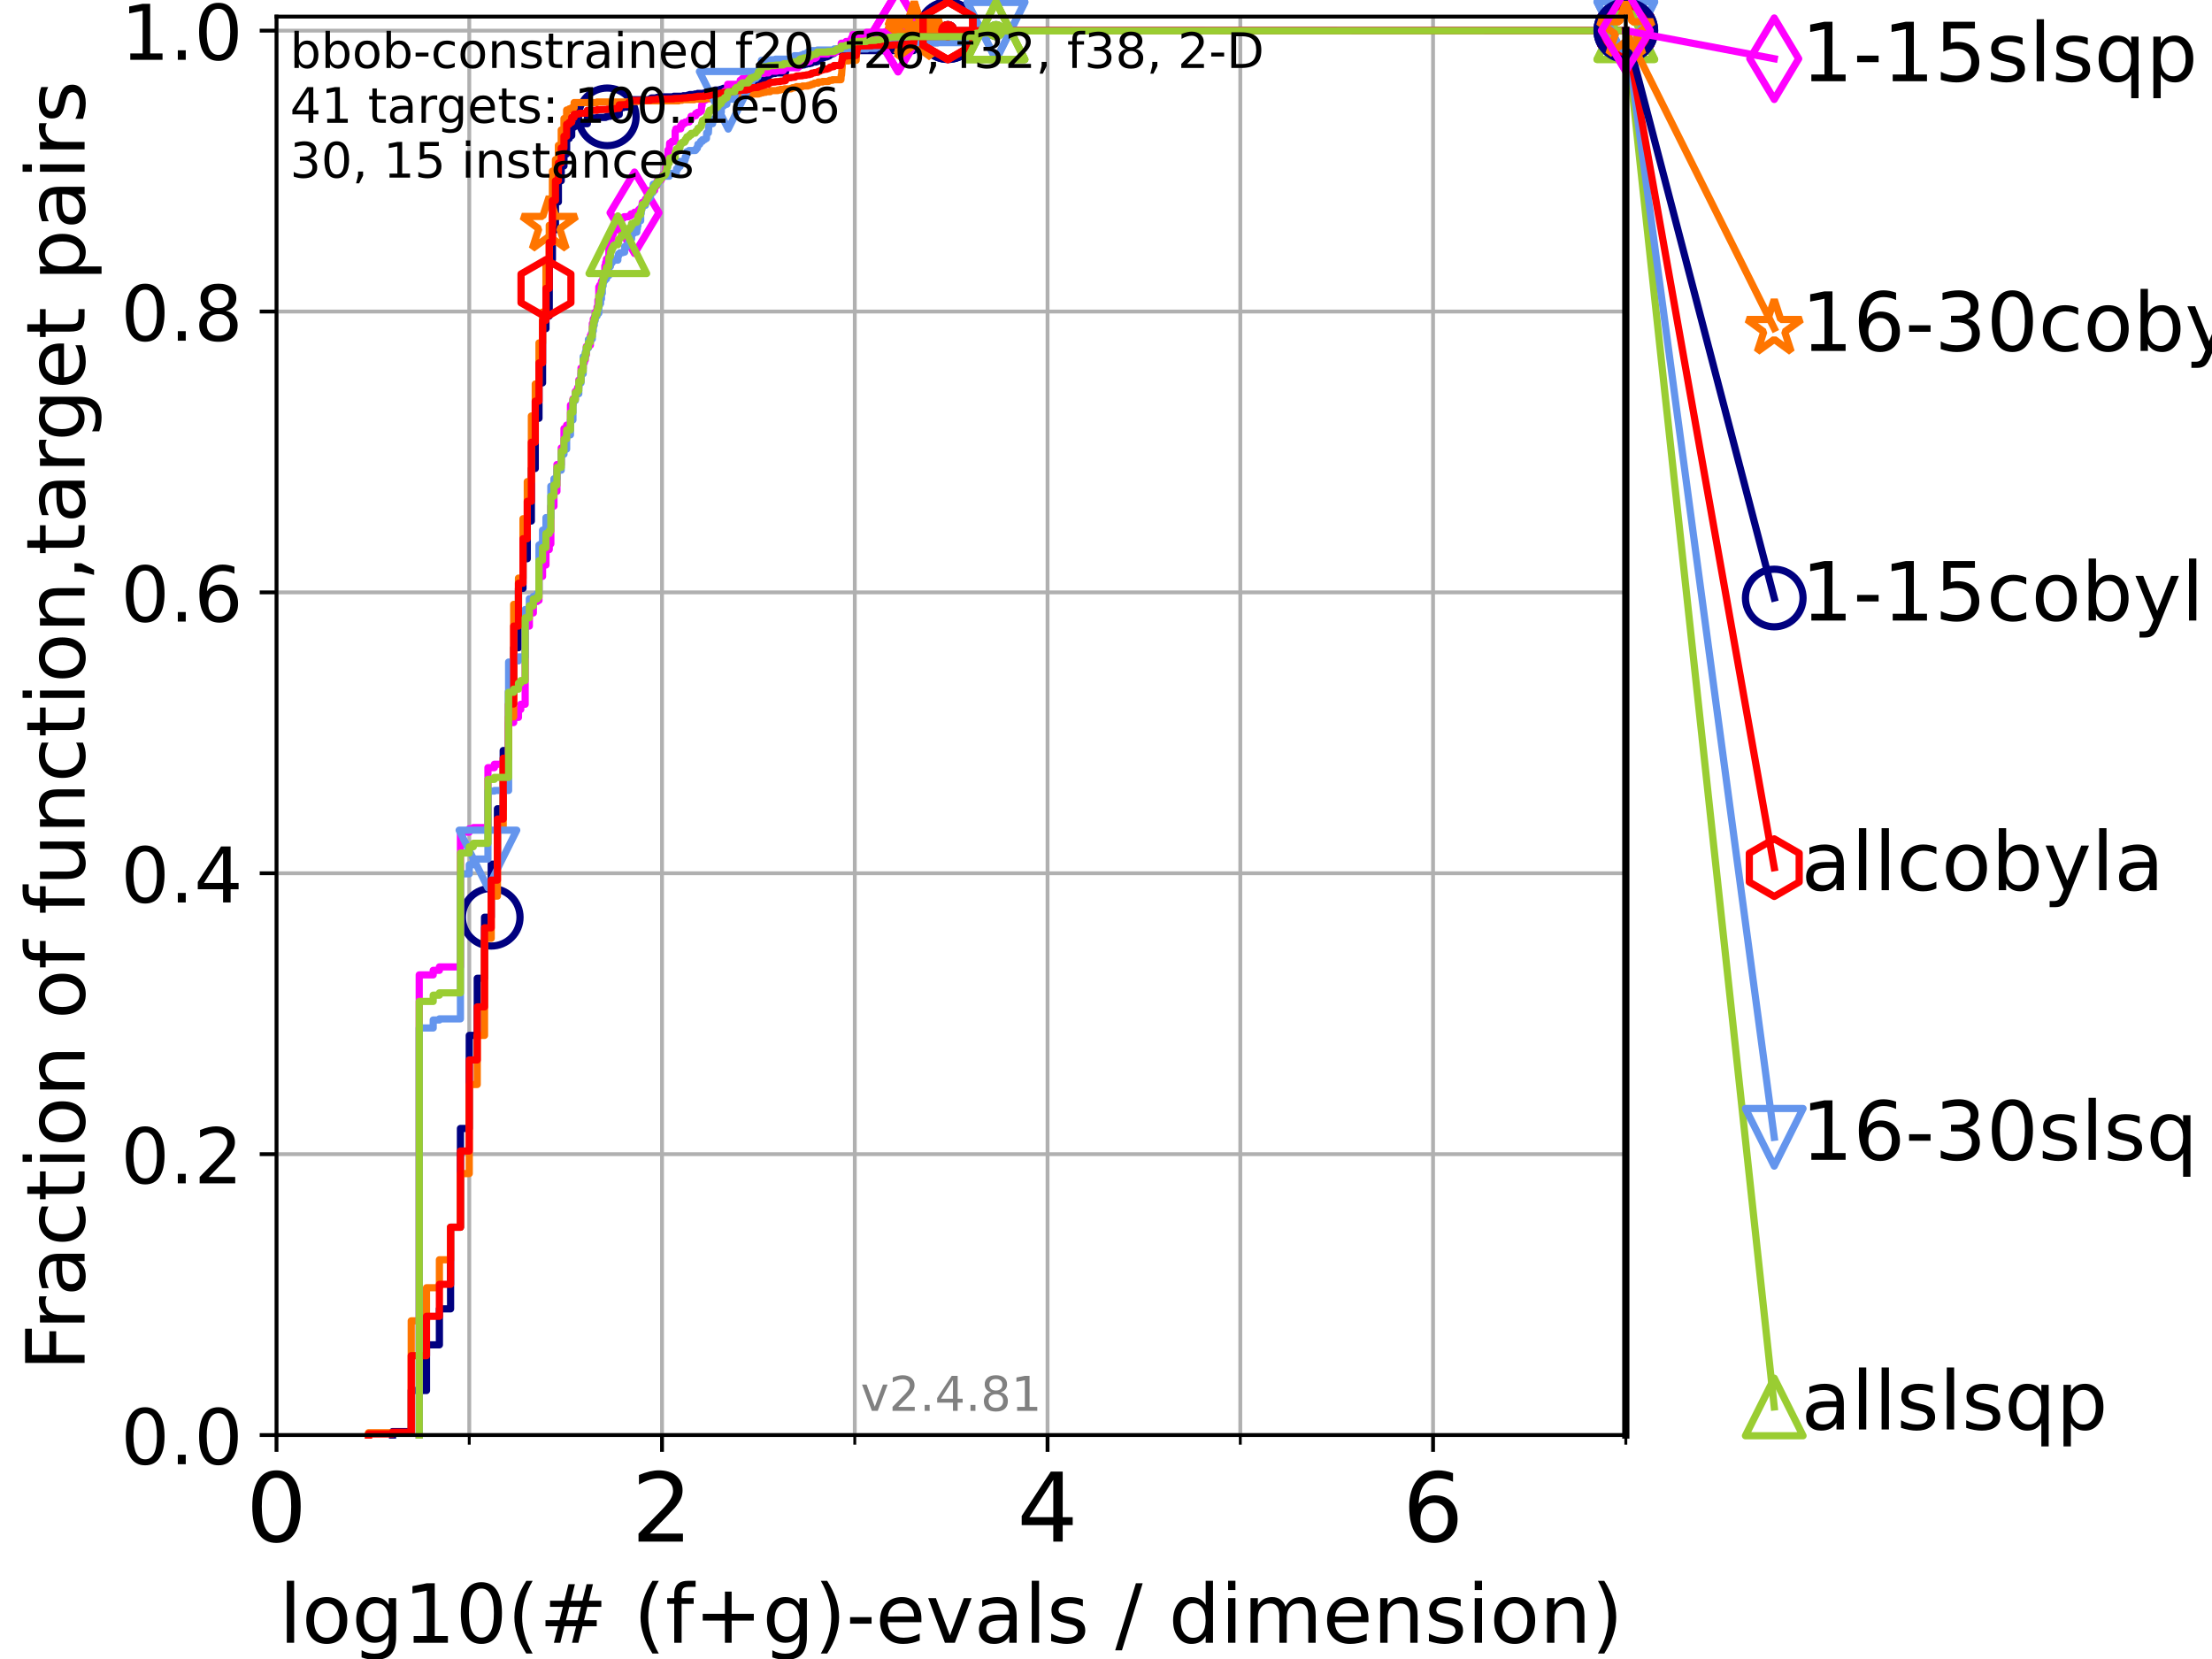 <?xml version="1.0" encoding="utf-8" standalone="no"?>
<!DOCTYPE svg PUBLIC "-//W3C//DTD SVG 1.1//EN"
  "http://www.w3.org/Graphics/SVG/1.1/DTD/svg11.dtd">
<!-- Created with matplotlib (https://matplotlib.org/) -->
<svg height="345.6pt" version="1.1" viewBox="0 0 460.8 345.6" width="460.8pt" xmlns="http://www.w3.org/2000/svg" xmlns:xlink="http://www.w3.org/1999/xlink">
 <defs>
  <style type="text/css">*{stroke-linecap:butt;stroke-linejoin:round;}</style>
 </defs>
 <g id="figure_1">
  <g id="patch_1">
   <path d="M 0 345.6 
L 460.8 345.6 
L 460.8 0 
L 0 0 
z
" style="fill:#ffffff;"/>
  </g>
  <g id="axes_1">
   <g id="patch_2">
    <path d="M 57.6 298.944 
L 338.688 298.944 
L 338.688 3.456 
L 57.6 3.456 
z
" style="fill:#ffffff;"/>
   </g>
   <g id="matplotlib.axis_1">
    <g id="xtick_1">
     <g id="line2d_1">
      <path clip-path="url(#p30d20fc530)" d="M 57.6 298.944 
L 57.6 3.456 
" style="fill:none;stroke:#b0b0b0;stroke-linecap:square;stroke-width:0.8;"/>
     </g>
     <g id="line2d_2">
      <defs>
       <path d="M 0 0 
L 0 3.5 
" id="m87267803fd" style="stroke:#000000;stroke-width:0.8;"/>
      </defs>
      <g>
       <use style="stroke:#000000;stroke-width:0.8;" x="57.6" xlink:href="#m87267803fd" y="298.944"/>
      </g>
     </g>
     <g id="text_1">
      <!-- 0 -->
      <g transform="translate(51.237 321.141)scale(0.2 -0.2)">
       <defs>
        <path d="M 31.781 66.406 
Q 24.172 66.406 20.328 58.906 
Q 16.5 51.422 16.5 36.375 
Q 16.5 21.391 20.328 13.891 
Q 24.172 6.391 31.781 6.391 
Q 39.453 6.391 43.281 13.891 
Q 47.125 21.391 47.125 36.375 
Q 47.125 51.422 43.281 58.906 
Q 39.453 66.406 31.781 66.406 
z
M 31.781 74.219 
Q 44.047 74.219 50.516 64.516 
Q 56.984 54.828 56.984 36.375 
Q 56.984 17.969 50.516 8.266 
Q 44.047 -1.422 31.781 -1.422 
Q 19.531 -1.422 13.062 8.266 
Q 6.594 17.969 6.594 36.375 
Q 6.594 54.828 13.062 64.516 
Q 19.531 74.219 31.781 74.219 
z
" id="DejaVuSans-48"/>
       </defs>
       <use xlink:href="#DejaVuSans-48"/>
      </g>
     </g>
    </g>
    <g id="xtick_2">
     <g id="line2d_3">
      <path clip-path="url(#p30d20fc530)" d="M 137.911 298.944 
L 137.911 3.456 
" style="fill:none;stroke:#b0b0b0;stroke-linecap:square;stroke-width:0.8;"/>
     </g>
     <g id="line2d_4">
      <g>
       <use style="stroke:#000000;stroke-width:0.8;" x="137.911" xlink:href="#m87267803fd" y="298.944"/>
      </g>
     </g>
     <g id="text_2">
      <!-- 2 -->
      <g transform="translate(131.548 321.141)scale(0.2 -0.2)">
       <defs>
        <path d="M 19.188 8.297 
L 53.609 8.297 
L 53.609 0 
L 7.328 0 
L 7.328 8.297 
Q 12.938 14.109 22.625 23.891 
Q 32.328 33.688 34.812 36.531 
Q 39.547 41.844 41.422 45.531 
Q 43.312 49.219 43.312 52.781 
Q 43.312 58.594 39.234 62.25 
Q 35.156 65.922 28.609 65.922 
Q 23.969 65.922 18.812 64.312 
Q 13.672 62.703 7.812 59.422 
L 7.812 69.391 
Q 13.766 71.781 18.938 73 
Q 24.125 74.219 28.422 74.219 
Q 39.75 74.219 46.484 68.547 
Q 53.219 62.891 53.219 53.422 
Q 53.219 48.922 51.531 44.891 
Q 49.859 40.875 45.406 35.406 
Q 44.188 33.984 37.641 27.219 
Q 31.109 20.453 19.188 8.297 
z
" id="DejaVuSans-50"/>
       </defs>
       <use xlink:href="#DejaVuSans-50"/>
      </g>
     </g>
    </g>
    <g id="xtick_3">
     <g id="line2d_5">
      <path clip-path="url(#p30d20fc530)" d="M 218.222 298.944 
L 218.222 3.456 
" style="fill:none;stroke:#b0b0b0;stroke-linecap:square;stroke-width:0.8;"/>
     </g>
     <g id="line2d_6">
      <g>
       <use style="stroke:#000000;stroke-width:0.8;" x="218.222" xlink:href="#m87267803fd" y="298.944"/>
      </g>
     </g>
     <g id="text_3">
      <!-- 4 -->
      <g transform="translate(211.859 321.141)scale(0.2 -0.2)">
       <defs>
        <path d="M 37.797 64.312 
L 12.891 25.391 
L 37.797 25.391 
z
M 35.203 72.906 
L 47.609 72.906 
L 47.609 25.391 
L 58.016 25.391 
L 58.016 17.188 
L 47.609 17.188 
L 47.609 0 
L 37.797 0 
L 37.797 17.188 
L 4.891 17.188 
L 4.891 26.703 
z
" id="DejaVuSans-52"/>
       </defs>
       <use xlink:href="#DejaVuSans-52"/>
      </g>
     </g>
    </g>
    <g id="xtick_4">
     <g id="line2d_7">
      <path clip-path="url(#p30d20fc530)" d="M 298.533 298.944 
L 298.533 3.456 
" style="fill:none;stroke:#b0b0b0;stroke-linecap:square;stroke-width:0.8;"/>
     </g>
     <g id="line2d_8">
      <g>
       <use style="stroke:#000000;stroke-width:0.8;" x="298.533" xlink:href="#m87267803fd" y="298.944"/>
      </g>
     </g>
     <g id="text_4">
      <!-- 6 -->
      <g transform="translate(292.17 321.141)scale(0.2 -0.2)">
       <defs>
        <path d="M 33.016 40.375 
Q 26.375 40.375 22.484 35.828 
Q 18.609 31.297 18.609 23.391 
Q 18.609 15.531 22.484 10.953 
Q 26.375 6.391 33.016 6.391 
Q 39.656 6.391 43.531 10.953 
Q 47.406 15.531 47.406 23.391 
Q 47.406 31.297 43.531 35.828 
Q 39.656 40.375 33.016 40.375 
z
M 52.594 71.297 
L 52.594 62.312 
Q 48.875 64.062 45.094 64.984 
Q 41.312 65.922 37.594 65.922 
Q 27.828 65.922 22.672 59.328 
Q 17.531 52.734 16.797 39.406 
Q 19.672 43.656 24.016 45.922 
Q 28.375 48.188 33.594 48.188 
Q 44.578 48.188 50.953 41.516 
Q 57.328 34.859 57.328 23.391 
Q 57.328 12.156 50.688 5.359 
Q 44.047 -1.422 33.016 -1.422 
Q 20.359 -1.422 13.672 8.266 
Q 6.984 17.969 6.984 36.375 
Q 6.984 53.656 15.188 63.938 
Q 23.391 74.219 37.203 74.219 
Q 40.922 74.219 44.703 73.484 
Q 48.484 72.75 52.594 71.297 
z
" id="DejaVuSans-54"/>
       </defs>
       <use xlink:href="#DejaVuSans-54"/>
      </g>
     </g>
    </g>
    <g id="xtick_5">
     <g id="line2d_9">
      <path clip-path="url(#p30d20fc530)" d="M 97.755 298.944 
L 97.755 3.456 
" style="fill:none;stroke:#b0b0b0;stroke-linecap:square;stroke-width:0.8;"/>
     </g>
     <g id="line2d_10">
      <defs>
       <path d="M 0 0 
L 0 2 
" id="mf3cb7ae145" style="stroke:#000000;stroke-width:0.6;"/>
      </defs>
      <g>
       <use style="stroke:#000000;stroke-width:0.6;" x="97.755" xlink:href="#mf3cb7ae145" y="298.944"/>
      </g>
     </g>
    </g>
    <g id="xtick_6">
     <g id="line2d_11">
      <path clip-path="url(#p30d20fc530)" d="M 178.066 298.944 
L 178.066 3.456 
" style="fill:none;stroke:#b0b0b0;stroke-linecap:square;stroke-width:0.8;"/>
     </g>
     <g id="line2d_12">
      <g>
       <use style="stroke:#000000;stroke-width:0.6;" x="178.066" xlink:href="#mf3cb7ae145" y="298.944"/>
      </g>
     </g>
    </g>
    <g id="xtick_7">
     <g id="line2d_13">
      <path clip-path="url(#p30d20fc530)" d="M 258.377 298.944 
L 258.377 3.456 
" style="fill:none;stroke:#b0b0b0;stroke-linecap:square;stroke-width:0.8;"/>
     </g>
     <g id="line2d_14">
      <g>
       <use style="stroke:#000000;stroke-width:0.6;" x="258.377" xlink:href="#mf3cb7ae145" y="298.944"/>
      </g>
     </g>
    </g>
    <g id="xtick_8">
     <g id="line2d_15">
      <path clip-path="url(#p30d20fc530)" d="M 338.688 298.944 
L 338.688 3.456 
" style="fill:none;stroke:#b0b0b0;stroke-linecap:square;stroke-width:0.8;"/>
     </g>
     <g id="line2d_16">
      <g>
       <use style="stroke:#000000;stroke-width:0.6;" x="338.688" xlink:href="#mf3cb7ae145" y="298.944"/>
      </g>
     </g>
    </g>
    <g id="text_5">
     <!-- log10(# (f+g)-evals / dimension) -->
     <g transform="translate(58.145 342.218)scale(0.17 -0.17)">
      <defs>
       <path d="M 9.422 75.984 
L 18.406 75.984 
L 18.406 0 
L 9.422 0 
z
" id="DejaVuSans-108"/>
       <path d="M 30.609 48.391 
Q 23.391 48.391 19.188 42.75 
Q 14.984 37.109 14.984 27.297 
Q 14.984 17.484 19.156 11.844 
Q 23.344 6.203 30.609 6.203 
Q 37.797 6.203 41.984 11.859 
Q 46.188 17.531 46.188 27.297 
Q 46.188 37.016 41.984 42.703 
Q 37.797 48.391 30.609 48.391 
z
M 30.609 56 
Q 42.328 56 49.016 48.375 
Q 55.719 40.766 55.719 27.297 
Q 55.719 13.875 49.016 6.219 
Q 42.328 -1.422 30.609 -1.422 
Q 18.844 -1.422 12.172 6.219 
Q 5.516 13.875 5.516 27.297 
Q 5.516 40.766 12.172 48.375 
Q 18.844 56 30.609 56 
z
" id="DejaVuSans-111"/>
       <path d="M 45.406 27.984 
Q 45.406 37.75 41.375 43.109 
Q 37.359 48.484 30.078 48.484 
Q 22.859 48.484 18.828 43.109 
Q 14.797 37.75 14.797 27.984 
Q 14.797 18.266 18.828 12.891 
Q 22.859 7.516 30.078 7.516 
Q 37.359 7.516 41.375 12.891 
Q 45.406 18.266 45.406 27.984 
z
M 54.391 6.781 
Q 54.391 -7.172 48.188 -13.984 
Q 42 -20.797 29.203 -20.797 
Q 24.469 -20.797 20.266 -20.094 
Q 16.062 -19.391 12.109 -17.922 
L 12.109 -9.188 
Q 16.062 -11.328 19.922 -12.344 
Q 23.781 -13.375 27.781 -13.375 
Q 36.625 -13.375 41.016 -8.766 
Q 45.406 -4.156 45.406 5.172 
L 45.406 9.625 
Q 42.625 4.781 38.281 2.391 
Q 33.938 0 27.875 0 
Q 17.828 0 11.672 7.656 
Q 5.516 15.328 5.516 27.984 
Q 5.516 40.672 11.672 48.328 
Q 17.828 56 27.875 56 
Q 33.938 56 38.281 53.609 
Q 42.625 51.219 45.406 46.391 
L 45.406 54.688 
L 54.391 54.688 
z
" id="DejaVuSans-103"/>
       <path d="M 12.406 8.297 
L 28.516 8.297 
L 28.516 63.922 
L 10.984 60.406 
L 10.984 69.391 
L 28.422 72.906 
L 38.281 72.906 
L 38.281 8.297 
L 54.391 8.297 
L 54.391 0 
L 12.406 0 
z
" id="DejaVuSans-49"/>
       <path d="M 31 75.875 
Q 24.469 64.656 21.281 53.656 
Q 18.109 42.672 18.109 31.391 
Q 18.109 20.125 21.312 9.062 
Q 24.516 -2 31 -13.188 
L 23.188 -13.188 
Q 15.875 -1.703 12.234 9.375 
Q 8.594 20.453 8.594 31.391 
Q 8.594 42.281 12.203 53.312 
Q 15.828 64.359 23.188 75.875 
z
" id="DejaVuSans-40"/>
       <path d="M 51.125 44 
L 36.922 44 
L 32.812 27.688 
L 47.125 27.688 
z
M 43.797 71.781 
L 38.719 51.516 
L 52.984 51.516 
L 58.109 71.781 
L 65.922 71.781 
L 60.891 51.516 
L 76.125 51.516 
L 76.125 44 
L 58.984 44 
L 54.984 27.688 
L 70.516 27.688 
L 70.516 20.219 
L 53.078 20.219 
L 48 0 
L 40.188 0 
L 45.219 20.219 
L 30.906 20.219 
L 25.875 0 
L 18.016 0 
L 23.094 20.219 
L 7.719 20.219 
L 7.719 27.688 
L 24.906 27.688 
L 29 44 
L 13.281 44 
L 13.281 51.516 
L 30.906 51.516 
L 35.891 71.781 
z
" id="DejaVuSans-35"/>
       <path id="DejaVuSans-32"/>
       <path d="M 37.109 75.984 
L 37.109 68.5 
L 28.516 68.5 
Q 23.688 68.5 21.797 66.547 
Q 19.922 64.594 19.922 59.516 
L 19.922 54.688 
L 34.719 54.688 
L 34.719 47.703 
L 19.922 47.703 
L 19.922 0 
L 10.891 0 
L 10.891 47.703 
L 2.297 47.703 
L 2.297 54.688 
L 10.891 54.688 
L 10.891 58.5 
Q 10.891 67.625 15.141 71.797 
Q 19.391 75.984 28.609 75.984 
z
" id="DejaVuSans-102"/>
       <path d="M 46 62.703 
L 46 35.5 
L 73.188 35.5 
L 73.188 27.203 
L 46 27.203 
L 46 0 
L 37.797 0 
L 37.797 27.203 
L 10.594 27.203 
L 10.594 35.5 
L 37.797 35.5 
L 37.797 62.703 
z
" id="DejaVuSans-43"/>
       <path d="M 8.016 75.875 
L 15.828 75.875 
Q 23.141 64.359 26.781 53.312 
Q 30.422 42.281 30.422 31.391 
Q 30.422 20.453 26.781 9.375 
Q 23.141 -1.703 15.828 -13.188 
L 8.016 -13.188 
Q 14.5 -2 17.703 9.062 
Q 20.906 20.125 20.906 31.391 
Q 20.906 42.672 17.703 53.656 
Q 14.5 64.656 8.016 75.875 
z
" id="DejaVuSans-41"/>
       <path d="M 4.891 31.391 
L 31.203 31.391 
L 31.203 23.391 
L 4.891 23.391 
z
" id="DejaVuSans-45"/>
       <path d="M 56.203 29.594 
L 56.203 25.203 
L 14.891 25.203 
Q 15.484 15.922 20.484 11.062 
Q 25.484 6.203 34.422 6.203 
Q 39.594 6.203 44.453 7.469 
Q 49.312 8.734 54.109 11.281 
L 54.109 2.781 
Q 49.266 0.734 44.188 -0.344 
Q 39.109 -1.422 33.891 -1.422 
Q 20.797 -1.422 13.156 6.188 
Q 5.516 13.812 5.516 26.812 
Q 5.516 40.234 12.766 48.109 
Q 20.016 56 32.328 56 
Q 43.359 56 49.781 48.891 
Q 56.203 41.797 56.203 29.594 
z
M 47.219 32.234 
Q 47.125 39.594 43.094 43.984 
Q 39.062 48.391 32.422 48.391 
Q 24.906 48.391 20.391 44.141 
Q 15.875 39.891 15.188 32.172 
z
" id="DejaVuSans-101"/>
       <path d="M 2.984 54.688 
L 12.5 54.688 
L 29.594 8.797 
L 46.688 54.688 
L 56.203 54.688 
L 35.688 0 
L 23.484 0 
z
" id="DejaVuSans-118"/>
       <path d="M 34.281 27.484 
Q 23.391 27.484 19.188 25 
Q 14.984 22.516 14.984 16.5 
Q 14.984 11.719 18.141 8.906 
Q 21.297 6.109 26.703 6.109 
Q 34.188 6.109 38.703 11.406 
Q 43.219 16.703 43.219 25.484 
L 43.219 27.484 
z
M 52.203 31.203 
L 52.203 0 
L 43.219 0 
L 43.219 8.297 
Q 40.141 3.328 35.547 0.953 
Q 30.953 -1.422 24.312 -1.422 
Q 15.922 -1.422 10.953 3.297 
Q 6 8.016 6 15.922 
Q 6 25.141 12.172 29.828 
Q 18.359 34.516 30.609 34.516 
L 43.219 34.516 
L 43.219 35.406 
Q 43.219 41.609 39.141 45 
Q 35.062 48.391 27.688 48.391 
Q 23 48.391 18.547 47.266 
Q 14.109 46.141 10.016 43.891 
L 10.016 52.203 
Q 14.938 54.109 19.578 55.047 
Q 24.219 56 28.609 56 
Q 40.484 56 46.344 49.844 
Q 52.203 43.703 52.203 31.203 
z
" id="DejaVuSans-97"/>
       <path d="M 44.281 53.078 
L 44.281 44.578 
Q 40.484 46.531 36.375 47.5 
Q 32.281 48.484 27.875 48.484 
Q 21.188 48.484 17.844 46.438 
Q 14.5 44.391 14.5 40.281 
Q 14.5 37.156 16.891 35.375 
Q 19.281 33.594 26.516 31.984 
L 29.594 31.297 
Q 39.156 29.25 43.188 25.516 
Q 47.219 21.781 47.219 15.094 
Q 47.219 7.469 41.188 3.016 
Q 35.156 -1.422 24.609 -1.422 
Q 20.219 -1.422 15.453 -0.562 
Q 10.688 0.297 5.422 2 
L 5.422 11.281 
Q 10.406 8.688 15.234 7.391 
Q 20.062 6.109 24.812 6.109 
Q 31.156 6.109 34.562 8.281 
Q 37.984 10.453 37.984 14.406 
Q 37.984 18.062 35.516 20.016 
Q 33.062 21.969 24.703 23.781 
L 21.578 24.516 
Q 13.234 26.266 9.516 29.906 
Q 5.812 33.547 5.812 39.891 
Q 5.812 47.609 11.281 51.797 
Q 16.75 56 26.812 56 
Q 31.781 56 36.172 55.266 
Q 40.578 54.547 44.281 53.078 
z
" id="DejaVuSans-115"/>
       <path d="M 25.391 72.906 
L 33.688 72.906 
L 8.297 -9.281 
L 0 -9.281 
z
" id="DejaVuSans-47"/>
       <path d="M 45.406 46.391 
L 45.406 75.984 
L 54.391 75.984 
L 54.391 0 
L 45.406 0 
L 45.406 8.203 
Q 42.578 3.328 38.25 0.953 
Q 33.938 -1.422 27.875 -1.422 
Q 17.969 -1.422 11.734 6.484 
Q 5.516 14.406 5.516 27.297 
Q 5.516 40.188 11.734 48.094 
Q 17.969 56 27.875 56 
Q 33.938 56 38.25 53.625 
Q 42.578 51.266 45.406 46.391 
z
M 14.797 27.297 
Q 14.797 17.391 18.875 11.75 
Q 22.953 6.109 30.078 6.109 
Q 37.203 6.109 41.297 11.75 
Q 45.406 17.391 45.406 27.297 
Q 45.406 37.203 41.297 42.844 
Q 37.203 48.484 30.078 48.484 
Q 22.953 48.484 18.875 42.844 
Q 14.797 37.203 14.797 27.297 
z
" id="DejaVuSans-100"/>
       <path d="M 9.422 54.688 
L 18.406 54.688 
L 18.406 0 
L 9.422 0 
z
M 9.422 75.984 
L 18.406 75.984 
L 18.406 64.594 
L 9.422 64.594 
z
" id="DejaVuSans-105"/>
       <path d="M 52 44.188 
Q 55.375 50.25 60.062 53.125 
Q 64.75 56 71.094 56 
Q 79.641 56 84.281 50.016 
Q 88.922 44.047 88.922 33.016 
L 88.922 0 
L 79.891 0 
L 79.891 32.719 
Q 79.891 40.578 77.094 44.375 
Q 74.312 48.188 68.609 48.188 
Q 61.625 48.188 57.562 43.547 
Q 53.516 38.922 53.516 30.906 
L 53.516 0 
L 44.484 0 
L 44.484 32.719 
Q 44.484 40.625 41.703 44.406 
Q 38.922 48.188 33.109 48.188 
Q 26.219 48.188 22.156 43.531 
Q 18.109 38.875 18.109 30.906 
L 18.109 0 
L 9.078 0 
L 9.078 54.688 
L 18.109 54.688 
L 18.109 46.188 
Q 21.188 51.219 25.484 53.609 
Q 29.781 56 35.688 56 
Q 41.656 56 45.828 52.969 
Q 50 49.953 52 44.188 
z
" id="DejaVuSans-109"/>
       <path d="M 54.891 33.016 
L 54.891 0 
L 45.906 0 
L 45.906 32.719 
Q 45.906 40.484 42.875 44.328 
Q 39.844 48.188 33.797 48.188 
Q 26.516 48.188 22.312 43.547 
Q 18.109 38.922 18.109 30.906 
L 18.109 0 
L 9.078 0 
L 9.078 54.688 
L 18.109 54.688 
L 18.109 46.188 
Q 21.344 51.125 25.703 53.562 
Q 30.078 56 35.797 56 
Q 45.219 56 50.047 50.172 
Q 54.891 44.344 54.891 33.016 
z
" id="DejaVuSans-110"/>
      </defs>
      <use xlink:href="#DejaVuSans-108"/>
      <use x="27.783" xlink:href="#DejaVuSans-111"/>
      <use x="88.965" xlink:href="#DejaVuSans-103"/>
      <use x="152.441" xlink:href="#DejaVuSans-49"/>
      <use x="216.064" xlink:href="#DejaVuSans-48"/>
      <use x="279.688" xlink:href="#DejaVuSans-40"/>
      <use x="318.701" xlink:href="#DejaVuSans-35"/>
      <use x="402.49" xlink:href="#DejaVuSans-32"/>
      <use x="434.277" xlink:href="#DejaVuSans-40"/>
      <use x="473.291" xlink:href="#DejaVuSans-102"/>
      <use x="508.496" xlink:href="#DejaVuSans-43"/>
      <use x="592.285" xlink:href="#DejaVuSans-103"/>
      <use x="655.762" xlink:href="#DejaVuSans-41"/>
      <use x="694.775" xlink:href="#DejaVuSans-45"/>
      <use x="730.859" xlink:href="#DejaVuSans-101"/>
      <use x="792.383" xlink:href="#DejaVuSans-118"/>
      <use x="851.562" xlink:href="#DejaVuSans-97"/>
      <use x="912.842" xlink:href="#DejaVuSans-108"/>
      <use x="940.625" xlink:href="#DejaVuSans-115"/>
      <use x="992.725" xlink:href="#DejaVuSans-32"/>
      <use x="1024.512" xlink:href="#DejaVuSans-47"/>
      <use x="1058.203" xlink:href="#DejaVuSans-32"/>
      <use x="1089.99" xlink:href="#DejaVuSans-100"/>
      <use x="1153.467" xlink:href="#DejaVuSans-105"/>
      <use x="1181.25" xlink:href="#DejaVuSans-109"/>
      <use x="1278.662" xlink:href="#DejaVuSans-101"/>
      <use x="1340.186" xlink:href="#DejaVuSans-110"/>
      <use x="1403.564" xlink:href="#DejaVuSans-115"/>
      <use x="1455.664" xlink:href="#DejaVuSans-105"/>
      <use x="1483.447" xlink:href="#DejaVuSans-111"/>
      <use x="1544.629" xlink:href="#DejaVuSans-110"/>
      <use x="1608.008" xlink:href="#DejaVuSans-41"/>
     </g>
    </g>
   </g>
   <g id="matplotlib.axis_2">
    <g id="ytick_1">
     <g id="line2d_17">
      <path clip-path="url(#p30d20fc530)" d="M 57.6 298.944 
L 338.688 298.944 
" style="fill:none;stroke:#b0b0b0;stroke-linecap:square;stroke-width:0.8;"/>
     </g>
     <g id="line2d_18">
      <defs>
       <path d="M 0 0 
L -3.5 0 
" id="md1fb012a17" style="stroke:#000000;stroke-width:0.8;"/>
      </defs>
      <g>
       <use style="stroke:#000000;stroke-width:0.8;" x="57.6" xlink:href="#md1fb012a17" y="298.944"/>
      </g>
     </g>
     <g id="text_6">
      <!-- 0.0 -->
      <g transform="translate(25.155 305.023)scale(0.16 -0.16)">
       <defs>
        <path d="M 10.688 12.406 
L 21 12.406 
L 21 0 
L 10.688 0 
z
" id="DejaVuSans-46"/>
       </defs>
       <use xlink:href="#DejaVuSans-48"/>
       <use x="63.623" xlink:href="#DejaVuSans-46"/>
       <use x="95.41" xlink:href="#DejaVuSans-48"/>
      </g>
     </g>
    </g>
    <g id="ytick_2">
     <g id="line2d_19">
      <path clip-path="url(#p30d20fc530)" d="M 57.6 240.432 
L 338.688 240.432 
" style="fill:none;stroke:#b0b0b0;stroke-linecap:square;stroke-width:0.8;"/>
     </g>
     <g id="line2d_20">
      <g>
       <use style="stroke:#000000;stroke-width:0.8;" x="57.6" xlink:href="#md1fb012a17" y="240.432"/>
      </g>
     </g>
     <g id="text_7">
      <!-- 0.2 -->
      <g transform="translate(25.155 246.51)scale(0.16 -0.16)">
       <use xlink:href="#DejaVuSans-48"/>
       <use x="63.623" xlink:href="#DejaVuSans-46"/>
       <use x="95.41" xlink:href="#DejaVuSans-50"/>
      </g>
     </g>
    </g>
    <g id="ytick_3">
     <g id="line2d_21">
      <path clip-path="url(#p30d20fc530)" d="M 57.6 181.919 
L 338.688 181.919 
" style="fill:none;stroke:#b0b0b0;stroke-linecap:square;stroke-width:0.8;"/>
     </g>
     <g id="line2d_22">
      <g>
       <use style="stroke:#000000;stroke-width:0.8;" x="57.6" xlink:href="#md1fb012a17" y="181.919"/>
      </g>
     </g>
     <g id="text_8">
      <!-- 0.4 -->
      <g transform="translate(25.155 187.998)scale(0.16 -0.16)">
       <use xlink:href="#DejaVuSans-48"/>
       <use x="63.623" xlink:href="#DejaVuSans-46"/>
       <use x="95.41" xlink:href="#DejaVuSans-52"/>
      </g>
     </g>
    </g>
    <g id="ytick_4">
     <g id="line2d_23">
      <path clip-path="url(#p30d20fc530)" d="M 57.6 123.407 
L 338.688 123.407 
" style="fill:none;stroke:#b0b0b0;stroke-linecap:square;stroke-width:0.8;"/>
     </g>
     <g id="line2d_24">
      <g>
       <use style="stroke:#000000;stroke-width:0.8;" x="57.6" xlink:href="#md1fb012a17" y="123.407"/>
      </g>
     </g>
     <g id="text_9">
      <!-- 0.6 -->
      <g transform="translate(25.155 129.485)scale(0.16 -0.16)">
       <use xlink:href="#DejaVuSans-48"/>
       <use x="63.623" xlink:href="#DejaVuSans-46"/>
       <use x="95.41" xlink:href="#DejaVuSans-54"/>
      </g>
     </g>
    </g>
    <g id="ytick_5">
     <g id="line2d_25">
      <path clip-path="url(#p30d20fc530)" d="M 57.6 64.894 
L 338.688 64.894 
" style="fill:none;stroke:#b0b0b0;stroke-linecap:square;stroke-width:0.8;"/>
     </g>
     <g id="line2d_26">
      <g>
       <use style="stroke:#000000;stroke-width:0.8;" x="57.6" xlink:href="#md1fb012a17" y="64.894"/>
      </g>
     </g>
     <g id="text_10">
      <!-- 0.8 -->
      <g transform="translate(25.155 70.973)scale(0.16 -0.16)">
       <defs>
        <path d="M 31.781 34.625 
Q 24.75 34.625 20.719 30.859 
Q 16.703 27.094 16.703 20.516 
Q 16.703 13.922 20.719 10.156 
Q 24.75 6.391 31.781 6.391 
Q 38.812 6.391 42.859 10.172 
Q 46.922 13.969 46.922 20.516 
Q 46.922 27.094 42.891 30.859 
Q 38.875 34.625 31.781 34.625 
z
M 21.922 38.812 
Q 15.578 40.375 12.031 44.719 
Q 8.5 49.078 8.5 55.328 
Q 8.5 64.062 14.719 69.141 
Q 20.953 74.219 31.781 74.219 
Q 42.672 74.219 48.875 69.141 
Q 55.078 64.062 55.078 55.328 
Q 55.078 49.078 51.531 44.719 
Q 48 40.375 41.703 38.812 
Q 48.828 37.156 52.797 32.312 
Q 56.781 27.484 56.781 20.516 
Q 56.781 9.906 50.312 4.234 
Q 43.844 -1.422 31.781 -1.422 
Q 19.734 -1.422 13.25 4.234 
Q 6.781 9.906 6.781 20.516 
Q 6.781 27.484 10.781 32.312 
Q 14.797 37.156 21.922 38.812 
z
M 18.312 54.391 
Q 18.312 48.734 21.844 45.562 
Q 25.391 42.391 31.781 42.391 
Q 38.141 42.391 41.719 45.562 
Q 45.312 48.734 45.312 54.391 
Q 45.312 60.062 41.719 63.234 
Q 38.141 66.406 31.781 66.406 
Q 25.391 66.406 21.844 63.234 
Q 18.312 60.062 18.312 54.391 
z
" id="DejaVuSans-56"/>
       </defs>
       <use xlink:href="#DejaVuSans-48"/>
       <use x="63.623" xlink:href="#DejaVuSans-46"/>
       <use x="95.41" xlink:href="#DejaVuSans-56"/>
      </g>
     </g>
    </g>
    <g id="ytick_6">
     <g id="line2d_27">
      <path clip-path="url(#p30d20fc530)" d="M 57.6 6.382 
L 338.688 6.382 
" style="fill:none;stroke:#b0b0b0;stroke-linecap:square;stroke-width:0.8;"/>
     </g>
     <g id="line2d_28">
      <g>
       <use style="stroke:#000000;stroke-width:0.8;" x="57.6" xlink:href="#md1fb012a17" y="6.382"/>
      </g>
     </g>
     <g id="text_11">
      <!-- 1.0 -->
      <g transform="translate(25.155 12.46)scale(0.16 -0.16)">
       <use xlink:href="#DejaVuSans-49"/>
       <use x="63.623" xlink:href="#DejaVuSans-46"/>
       <use x="95.41" xlink:href="#DejaVuSans-48"/>
      </g>
     </g>
    </g>
    <g id="text_12">
     <!-- Fraction of function,target pairs -->
     <g transform="translate(17.62 285.585)rotate(-90)scale(0.17 -0.17)">
      <defs>
       <path d="M 9.812 72.906 
L 51.703 72.906 
L 51.703 64.594 
L 19.672 64.594 
L 19.672 43.109 
L 48.578 43.109 
L 48.578 34.812 
L 19.672 34.812 
L 19.672 0 
L 9.812 0 
z
" id="DejaVuSans-70"/>
       <path d="M 41.109 46.297 
Q 39.594 47.172 37.812 47.578 
Q 36.031 48 33.891 48 
Q 26.266 48 22.188 43.047 
Q 18.109 38.094 18.109 28.812 
L 18.109 0 
L 9.078 0 
L 9.078 54.688 
L 18.109 54.688 
L 18.109 46.188 
Q 20.953 51.172 25.484 53.578 
Q 30.031 56 36.531 56 
Q 37.453 56 38.578 55.875 
Q 39.703 55.766 41.062 55.516 
z
" id="DejaVuSans-114"/>
       <path d="M 48.781 52.594 
L 48.781 44.188 
Q 44.969 46.297 41.141 47.344 
Q 37.312 48.391 33.406 48.391 
Q 24.656 48.391 19.812 42.844 
Q 14.984 37.312 14.984 27.297 
Q 14.984 17.281 19.812 11.734 
Q 24.656 6.203 33.406 6.203 
Q 37.312 6.203 41.141 7.25 
Q 44.969 8.297 48.781 10.406 
L 48.781 2.094 
Q 45.016 0.344 40.984 -0.531 
Q 36.969 -1.422 32.422 -1.422 
Q 20.062 -1.422 12.781 6.344 
Q 5.516 14.109 5.516 27.297 
Q 5.516 40.672 12.859 48.328 
Q 20.219 56 33.016 56 
Q 37.156 56 41.109 55.141 
Q 45.062 54.297 48.781 52.594 
z
" id="DejaVuSans-99"/>
       <path d="M 18.312 70.219 
L 18.312 54.688 
L 36.812 54.688 
L 36.812 47.703 
L 18.312 47.703 
L 18.312 18.016 
Q 18.312 11.328 20.141 9.422 
Q 21.969 7.516 27.594 7.516 
L 36.812 7.516 
L 36.812 0 
L 27.594 0 
Q 17.188 0 13.234 3.875 
Q 9.281 7.766 9.281 18.016 
L 9.281 47.703 
L 2.688 47.703 
L 2.688 54.688 
L 9.281 54.688 
L 9.281 70.219 
z
" id="DejaVuSans-116"/>
       <path d="M 8.5 21.578 
L 8.5 54.688 
L 17.484 54.688 
L 17.484 21.922 
Q 17.484 14.156 20.5 10.266 
Q 23.531 6.391 29.594 6.391 
Q 36.859 6.391 41.078 11.031 
Q 45.312 15.672 45.312 23.688 
L 45.312 54.688 
L 54.297 54.688 
L 54.297 0 
L 45.312 0 
L 45.312 8.406 
Q 42.047 3.422 37.719 1 
Q 33.406 -1.422 27.688 -1.422 
Q 18.266 -1.422 13.375 4.438 
Q 8.5 10.297 8.5 21.578 
z
M 31.109 56 
z
" id="DejaVuSans-117"/>
       <path d="M 11.719 12.406 
L 22.016 12.406 
L 22.016 4 
L 14.016 -11.625 
L 7.719 -11.625 
L 11.719 4 
z
" id="DejaVuSans-44"/>
       <path d="M 18.109 8.203 
L 18.109 -20.797 
L 9.078 -20.797 
L 9.078 54.688 
L 18.109 54.688 
L 18.109 46.391 
Q 20.953 51.266 25.266 53.625 
Q 29.594 56 35.594 56 
Q 45.562 56 51.781 48.094 
Q 58.016 40.188 58.016 27.297 
Q 58.016 14.406 51.781 6.484 
Q 45.562 -1.422 35.594 -1.422 
Q 29.594 -1.422 25.266 0.953 
Q 20.953 3.328 18.109 8.203 
z
M 48.688 27.297 
Q 48.688 37.203 44.609 42.844 
Q 40.531 48.484 33.406 48.484 
Q 26.266 48.484 22.188 42.844 
Q 18.109 37.203 18.109 27.297 
Q 18.109 17.391 22.188 11.75 
Q 26.266 6.109 33.406 6.109 
Q 40.531 6.109 44.609 11.75 
Q 48.688 17.391 48.688 27.297 
z
" id="DejaVuSans-112"/>
      </defs>
      <use xlink:href="#DejaVuSans-70"/>
      <use x="50.27" xlink:href="#DejaVuSans-114"/>
      <use x="91.383" xlink:href="#DejaVuSans-97"/>
      <use x="152.662" xlink:href="#DejaVuSans-99"/>
      <use x="207.643" xlink:href="#DejaVuSans-116"/>
      <use x="246.852" xlink:href="#DejaVuSans-105"/>
      <use x="274.635" xlink:href="#DejaVuSans-111"/>
      <use x="335.816" xlink:href="#DejaVuSans-110"/>
      <use x="399.195" xlink:href="#DejaVuSans-32"/>
      <use x="430.982" xlink:href="#DejaVuSans-111"/>
      <use x="492.164" xlink:href="#DejaVuSans-102"/>
      <use x="527.369" xlink:href="#DejaVuSans-32"/>
      <use x="559.156" xlink:href="#DejaVuSans-102"/>
      <use x="594.361" xlink:href="#DejaVuSans-117"/>
      <use x="657.74" xlink:href="#DejaVuSans-110"/>
      <use x="721.119" xlink:href="#DejaVuSans-99"/>
      <use x="776.1" xlink:href="#DejaVuSans-116"/>
      <use x="815.309" xlink:href="#DejaVuSans-105"/>
      <use x="843.092" xlink:href="#DejaVuSans-111"/>
      <use x="904.273" xlink:href="#DejaVuSans-110"/>
      <use x="967.652" xlink:href="#DejaVuSans-44"/>
      <use x="999.439" xlink:href="#DejaVuSans-116"/>
      <use x="1038.648" xlink:href="#DejaVuSans-97"/>
      <use x="1099.928" xlink:href="#DejaVuSans-114"/>
      <use x="1139.291" xlink:href="#DejaVuSans-103"/>
      <use x="1202.768" xlink:href="#DejaVuSans-101"/>
      <use x="1264.291" xlink:href="#DejaVuSans-116"/>
      <use x="1303.5" xlink:href="#DejaVuSans-32"/>
      <use x="1335.287" xlink:href="#DejaVuSans-112"/>
      <use x="1398.764" xlink:href="#DejaVuSans-97"/>
      <use x="1460.043" xlink:href="#DejaVuSans-105"/>
      <use x="1487.826" xlink:href="#DejaVuSans-114"/>
      <use x="1528.939" xlink:href="#DejaVuSans-115"/>
     </g>
    </g>
   </g>
   <g id="line2d_29">
    <defs>
     <path d="M 0 1.5 
C 0.398 1.5 0.779 1.342 1.061 1.061 
C 1.342 0.779 1.5 0.398 1.5 0 
C 1.5 -0.398 1.342 -0.779 1.061 -1.061 
C 0.779 -1.342 0.398 -1.5 0 -1.5 
C -0.398 -1.5 -0.779 -1.342 -1.061 -1.061 
C -1.342 -0.779 -1.5 -0.398 -1.5 0 
C -1.5 0.398 -1.342 0.779 -1.061 1.061 
C -0.779 1.342 -0.398 1.5 0 1.5 
z
" id="m8840d3db2c" style="stroke:#000080;"/>
    </defs>
    <g>
     <use style="fill:#000080;stroke:#000080;" x="197.462" xlink:href="#m8840d3db2c" y="6.382"/>
     <use style="fill:#000080;stroke:#000080;" x="197.462" xlink:href="#m8840d3db2c" y="6.382"/>
    </g>
   </g>
   <g id="line2d_30">
    <path d="M 81.776 298.944 
L 81.776 298.23 
L 85.667 298.23 
L 85.667 289.668 
L 88.847 289.668 
L 88.847 280.153 
L 91.535 280.153 
L 91.535 272.661 
L 93.864 272.661 
L 93.864 255.654 
L 95.918 255.654 
L 95.918 235.08 
L 97.755 235.08 
L 97.755 215.695 
L 99.418 215.695 
L 99.418 203.802 
L 100.935 203.802 
L 100.935 191.076 
L 102.331 191.076 
L 102.331 180.016 
L 103.623 180.016 
L 103.623 168.48 
L 104.826 168.48 
L 104.826 156.35 
L 105.952 156.35 
L 105.952 143.981 
L 107.009 143.981 
L 107.009 134.943 
L 108.006 134.943 
L 108.006 122.574 
L 108.949 122.574 
L 108.949 116.39 
L 109.843 116.39 
L 109.843 108.541 
L 110.694 108.541 
L 110.694 97.599 
L 111.506 97.599 
L 111.506 87.134 
L 112.281 87.134 
L 112.281 79.76 
L 113.023 79.76 
L 113.023 68.462 
L 113.735 68.462 
L 113.735 65.846 
L 114.419 65.846 
L 114.419 54.072 
L 115.077 54.072 
L 115.077 47.887 
L 115.711 47.887 
L 115.711 42.06 
L 116.323 42.06 
L 116.323 37.66 
L 116.914 37.66 
L 116.914 34.568 
L 117.486 34.568 
L 117.486 32.07 
L 118.04 32.07 
L 118.04 28.859 
L 118.577 28.859 
L 118.577 28.264 
L 119.097 28.264 
L 119.097 26.48 
L 119.603 26.48 
L 119.603 26.243 
L 120.094 26.243 
L 120.094 26.124 
L 120.572 26.124 
L 120.572 25.886 
L 121.037 25.886 
L 121.037 25.767 
L 122.362 25.767 
L 122.362 24.578 
L 124.369 24.578 
L 124.369 24.459 
L 126.168 24.459 
L 126.168 24.34 
L 126.507 24.34 
L 126.507 24.221 
L 127.165 24.221 
L 127.165 24.102 
L 128.108 24.102 
L 128.108 23.983 
L 128.709 23.983 
L 128.709 23.864 
L 129.002 23.864 
L 129.002 22.437 
L 129.853 22.437 
L 129.853 22.318 
L 130.665 22.318 
L 130.665 21.961 
L 131.185 21.961 
L 131.185 21.129 
L 131.44 21.129 
L 131.44 20.772 
L 135.482 20.772 
L 135.482 20.534 
L 135.682 20.534 
L 135.682 20.415 
L 136.832 20.415 
L 136.832 20.296 
L 137.736 20.296 
L 137.736 20.177 
L 140.348 20.177 
L 140.348 20.058 
L 142.352 20.058 
L 142.352 19.939 
L 143.273 19.939 
L 143.273 19.82 
L 143.654 19.82 
L 143.654 19.702 
L 144.748 19.702 
L 144.748 19.583 
L 145.327 19.583 
L 145.327 19.464 
L 146.749 19.464 
L 146.749 19.345 
L 147.369 19.345 
L 147.369 19.226 
L 147.868 19.226 
L 147.868 18.988 
L 148.827 18.988 
L 148.827 18.869 
L 149.012 18.869 
L 149.012 18.75 
L 149.999 18.75 
L 149.999 18.631 
L 150.429 18.631 
L 150.429 18.512 
L 150.683 18.512 
L 150.683 18.393 
L 151.26 18.393 
L 151.26 18.274 
L 151.975 18.274 
L 151.975 18.155 
L 152.436 18.155 
L 152.436 18.037 
L 152.811 18.037 
L 152.811 17.918 
L 153.96 17.918 
L 153.96 17.799 
L 154.641 17.799 
L 154.641 17.68 
L 155.489 17.68 
L 155.489 17.561 
L 155.679 17.561 
L 155.679 17.442 
L 155.991 17.442 
L 155.991 17.323 
L 156.236 17.323 
L 156.236 17.204 
L 156.358 17.204 
L 156.358 17.085 
L 156.777 17.085 
L 156.777 16.966 
L 157.642 16.966 
L 157.642 16.847 
L 157.865 16.847 
L 157.865 16.728 
L 158.031 16.728 
L 158.031 16.609 
L 158.519 16.609 
L 158.519 16.49 
L 158.942 16.49 
L 159.046 16.253 
L 159.355 16.253 
L 159.355 16.134 
L 159.708 16.134 
L 159.708 16.015 
L 160.006 16.015 
L 160.055 15.777 
L 160.201 15.777 
L 160.298 15.42 
L 160.821 15.42 
L 160.821 15.301 
L 161.511 15.301 
L 161.511 15.182 
L 163.449 15.182 
L 163.449 15.063 
L 163.65 15.063 
L 163.749 13.993 
L 164.18 13.993 
L 164.18 13.874 
L 165.697 13.874 
L 165.697 13.755 
L 165.908 13.755 
L 165.908 13.636 
L 166.962 13.636 
L 166.962 13.517 
L 167.545 13.517 
L 167.545 13.398 
L 167.955 13.398 
L 167.955 13.279 
L 168.627 13.279 
L 168.627 13.161 
L 169.07 13.161 
L 169.07 12.923 
L 169.981 12.923 
L 169.981 12.804 
L 170.365 12.804 
L 170.365 12.685 
L 170.581 12.685 
L 170.581 12.566 
L 170.794 12.566 
L 170.873 12.328 
L 171.056 12.328 
L 171.056 12.209 
L 171.186 12.209 
L 171.186 12.09 
L 171.57 12.09 
L 171.57 11.971 
L 171.796 11.971 
L 171.796 11.852 
L 172.265 11.852 
L 172.265 11.733 
L 172.554 11.733 
L 172.554 11.614 
L 172.792 11.614 
L 172.886 11.258 
L 173.395 11.258 
L 173.395 11.139 
L 173.722 11.139 
L 173.722 10.663 
L 176.441 10.663 
L 176.441 10.544 
L 190.306 10.544 
L 190.41 9.117 
L 190.487 9.117 
L 190.487 8.879 
L 195.43 8.879 
L 195.43 8.76 
L 197.37 8.76 
L 197.462 6.382 
L 338.688 6.382 
L 338.688 6.382 
" style="fill:none;stroke:#000080;stroke-linecap:square;stroke-width:1.5;"/>
   </g>
   <g id="line2d_31">
    <defs>
     <path d="M 0 6 
C 1.591 6 3.117 5.368 4.243 4.243 
C 5.368 3.117 6 1.591 6 0 
C 6 -1.591 5.368 -3.117 4.243 -4.243 
C 3.117 -5.368 1.591 -6 0 -6 
C -1.591 -6 -3.117 -5.368 -4.243 -4.243 
C -5.368 -3.117 -6 -1.591 -6 0 
C -6 1.591 -5.368 3.117 -4.243 4.243 
C -3.117 5.368 -1.591 6 0 6 
z
" id="m7b3d82838d" style="stroke:#000080;stroke-width:1.5;"/>
    </defs>
    <g>
     <use style="fill-opacity:0;stroke:#000080;stroke-width:1.5;" x="102.331" xlink:href="#m7b3d82838d" y="191.076"/>
     <use style="fill-opacity:0;stroke:#000080;stroke-width:1.5;" x="126.507" xlink:href="#m7b3d82838d" y="24.34"/>
     <use style="fill-opacity:0;stroke:#000080;stroke-width:1.5;" x="197.462" xlink:href="#m7b3d82838d" y="6.382"/>
     <use style="fill-opacity:0;stroke:#000080;stroke-width:1.5;" x="197.462" xlink:href="#m7b3d82838d" y="6.382"/>
     <use style="fill-opacity:0;stroke:#000080;stroke-width:1.5;" x="338.688" xlink:href="#m7b3d82838d" y="6.382"/>
    </g>
   </g>
   <g id="line2d_32">
    <path style="fill:none;stroke:#000080;stroke-linecap:square;stroke-width:1.5;"/>
    <g/>
   </g>
   <g id="line2d_33">
    <defs>
     <path d="M 0 1.5 
C 0.398 1.5 0.779 1.342 1.061 1.061 
C 1.342 0.779 1.5 0.398 1.5 0 
C 1.5 -0.398 1.342 -0.779 1.061 -1.061 
C 0.779 -1.342 0.398 -1.5 0 -1.5 
C -0.398 -1.5 -0.779 -1.342 -1.061 -1.061 
C -1.342 -0.779 -1.5 -0.398 -1.5 0 
C -1.5 0.398 -1.342 0.779 -1.061 1.061 
C -0.779 1.342 -0.398 1.5 0 1.5 
z
" id="mf35815fa10" style="stroke:#ff00ff;"/>
    </defs>
    <g>
     <use style="fill:#ff00ff;stroke:#ff00ff;" x="187.077" xlink:href="#mf35815fa10" y="6.382"/>
     <use style="fill:#ff00ff;stroke:#ff00ff;" x="187.077" xlink:href="#mf35815fa10" y="6.382"/>
    </g>
   </g>
   <g id="line2d_34">
    <path d="M 87.33 298.944 
L 87.33 203.088 
L 90.243 203.088 
L 90.243 202.137 
L 91.535 202.137 
L 91.535 201.423 
L 95.918 201.423 
L 95.918 173.356 
L 97.755 173.356 
L 97.755 172.643 
L 98.606 172.643 
L 98.606 172.405 
L 101.647 172.405 
L 101.647 159.917 
L 102.989 159.917 
L 102.989 159.204 
L 105.952 159.204 
L 105.952 150.522 
L 107.009 150.522 
L 107.009 149.452 
L 108.006 149.452 
L 108.006 147.787 
L 108.484 147.787 
L 108.484 146.716 
L 109.402 146.716 
L 109.402 130.423 
L 110.274 130.423 
L 110.274 127.688 
L 111.105 127.688 
L 111.105 125.309 
L 111.897 125.309 
L 111.897 125.072 
L 112.281 125.072 
L 112.281 120.077 
L 113.023 120.077 
L 113.023 117.698 
L 113.735 117.698 
L 113.735 114.487 
L 114.419 114.487 
L 114.419 113.298 
L 114.751 113.298 
L 114.751 105.448 
L 115.397 105.448 
L 115.397 102.356 
L 116.02 102.356 
L 116.02 96.767 
L 116.914 96.767 
L 116.914 93.318 
L 117.203 93.318 
L 117.203 93.199 
L 117.486 93.199 
L 117.486 89.274 
L 118.04 89.274 
L 118.04 88.561 
L 118.839 88.561 
L 118.839 84.398 
L 119.097 84.398 
L 119.097 84.279 
L 119.352 84.279 
L 119.352 83.09 
L 119.85 83.09 
L 119.85 81.544 
L 120.094 81.544 
L 120.094 81.306 
L 120.335 81.306 
L 120.335 80.711 
L 120.572 80.711 
L 120.572 79.165 
L 121.037 79.165 
L 121.037 76.668 
L 121.49 76.668 
L 121.49 75.598 
L 121.712 75.598 
L 121.712 75.003 
L 121.931 75.003 
L 121.931 73.933 
L 122.148 73.933 
L 122.148 72.149 
L 122.573 72.149 
L 122.573 72.03 
L 122.782 72.03 
L 122.782 71.911 
L 122.989 71.911 
L 122.989 69.889 
L 123.193 69.889 
L 123.193 69.413 
L 123.394 69.413 
L 123.394 67.392 
L 123.594 67.392 
L 123.594 66.44 
L 123.791 66.44 
L 123.791 66.083 
L 123.985 66.083 
L 123.985 65.013 
L 124.369 65.013 
L 124.369 63.943 
L 124.557 63.943 
L 124.557 62.516 
L 124.744 62.516 
L 124.744 59.78 
L 124.928 59.78 
L 124.928 59.423 
L 125.111 59.423 
L 125.111 59.186 
L 125.292 59.186 
L 125.292 58.591 
L 125.471 58.591 
L 125.471 58.353 
L 125.648 58.353 
L 125.648 57.164 
L 125.823 57.164 
L 125.823 56.926 
L 125.996 56.926 
L 125.996 55.38 
L 126.168 55.38 
L 126.168 54.666 
L 126.338 54.666 
L 126.338 53.953 
L 126.674 53.953 
L 126.674 53.596 
L 126.839 53.596 
L 126.839 51.812 
L 127.003 51.812 
L 127.003 51.336 
L 127.165 51.336 
L 127.165 50.266 
L 127.326 50.266 
L 127.326 49.552 
L 127.485 49.552 
L 127.485 48.958 
L 127.643 48.958 
L 127.643 48.72 
L 127.799 48.72 
L 127.799 48.125 
L 127.954 48.125 
L 127.954 47.887 
L 128.561 47.887 
L 128.561 47.768 
L 128.856 47.768 
L 128.856 46.817 
L 129.002 46.817 
L 129.002 46.579 
L 129.291 46.579 
L 129.291 46.341 
L 129.433 46.341 
L 129.433 45.39 
L 129.991 45.39 
L 129.991 45.152 
L 130.927 45.152 
L 130.927 45.033 
L 131.185 45.033 
L 131.185 44.914 
L 131.44 44.914 
L 131.44 44.557 
L 131.938 44.557 
L 131.938 44.439 
L 132.06 44.439 
L 132.06 44.32 
L 132.182 44.32 
L 132.182 44.201 
L 133.01 44.201 
L 133.01 43.725 
L 133.239 43.725 
L 133.239 43.487 
L 133.689 43.487 
L 133.8 42.179 
L 134.019 42.179 
L 134.019 42.06 
L 134.45 42.06 
L 134.45 41.465 
L 134.87 41.465 
L 134.87 40.633 
L 135.077 40.633 
L 135.179 39.919 
L 135.281 39.919 
L 135.281 39.681 
L 136.362 39.681 
L 136.457 38.73 
L 136.832 38.73 
L 136.832 37.779 
L 137.108 37.779 
L 137.108 37.541 
L 137.736 37.541 
L 137.736 37.184 
L 137.911 37.184 
L 137.911 36.827 
L 138.084 36.827 
L 138.084 36.351 
L 138.511 36.351 
L 138.595 35.876 
L 138.678 35.876 
L 138.678 34.924 
L 138.845 34.924 
L 138.927 32.903 
L 139.091 32.903 
L 139.172 31.238 
L 139.414 31.238 
L 139.494 29.81 
L 139.731 29.81 
L 139.731 29.691 
L 139.965 29.691 
L 139.965 29.454 
L 140.649 29.454 
L 140.649 27.313 
L 140.797 27.313 
L 140.797 26.837 
L 141.802 26.837 
L 141.802 26.124 
L 142.148 26.124 
L 142.148 25.648 
L 142.753 25.648 
L 142.753 25.41 
L 143.591 25.41 
L 143.591 24.934 
L 143.965 24.934 
L 143.965 24.221 
L 144.511 24.221 
L 144.511 24.102 
L 144.924 24.102 
L 144.924 23.626 
L 145.327 23.626 
L 145.327 23.388 
L 145.777 23.388 
L 145.888 23.15 
L 146.107 23.15 
L 146.162 21.961 
L 146.27 21.961 
L 146.27 21.129 
L 146.431 21.129 
L 146.538 20.891 
L 146.906 20.891 
L 146.906 20.653 
L 147.267 20.653 
L 147.267 20.534 
L 147.72 20.534 
L 147.72 20.177 
L 149.824 20.177 
L 149.824 19.82 
L 150.215 19.82 
L 150.258 19.583 
L 150.933 19.583 
L 150.933 18.988 
L 151.582 18.988 
L 151.582 17.561 
L 154.201 17.561 
L 154.201 16.728 
L 154.608 16.728 
L 154.608 16.372 
L 155.929 16.372 
L 155.929 15.896 
L 156.599 15.896 
L 156.599 15.777 
L 157.07 15.777 
L 157.07 15.658 
L 157.472 15.658 
L 157.472 15.539 
L 157.585 15.539 
L 157.585 15.301 
L 159.201 15.301 
L 159.201 15.182 
L 160.103 15.182 
L 160.177 14.825 
L 161.845 14.825 
L 161.845 14.707 
L 163.185 14.707 
L 163.287 14.231 
L 163.328 14.231 
L 163.328 14.112 
L 166.221 14.112 
L 166.221 13.874 
L 166.511 13.874 
L 166.545 13.161 
L 166.713 13.161 
L 166.713 12.923 
L 168.309 12.923 
L 168.309 12.804 
L 168.701 12.804 
L 168.701 12.209 
L 169.702 12.209 
L 169.702 12.09 
L 169.967 12.09 
L 169.967 11.971 
L 170.092 11.971 
L 170.092 11.614 
L 170.256 11.614 
L 170.256 11.258 
L 172.458 11.258 
L 172.458 11.02 
L 173.834 11.02 
L 173.834 10.901 
L 174.109 10.901 
L 174.109 10.663 
L 174.381 10.663 
L 174.381 10.187 
L 175.181 10.187 
L 175.253 8.998 
L 176.239 8.998 
L 176.239 8.641 
L 177.336 8.641 
L 177.363 7.928 
L 177.508 7.928 
L 177.508 7.809 
L 177.652 7.809 
L 177.652 7.214 
L 180.42 7.214 
L 180.488 6.738 
L 184.347 6.738 
L 184.347 6.619 
L 185.19 6.619 
L 185.19 6.501 
L 187.077 6.501 
L 187.077 6.382 
L 338.688 6.382 
L 338.688 6.382 
" style="fill:none;stroke:#ff00ff;stroke-linecap:square;stroke-width:1.5;"/>
   </g>
   <g id="line2d_35">
    <defs>
     <path d="M -0 8.485 
L 5.091 0 
L 0 -8.485 
L -5.091 -0 
z
" id="m6cfd029e11" style="stroke:#ff00ff;stroke-linejoin:miter;stroke-width:1.5;"/>
    </defs>
    <g>
     <use style="fill-opacity:0;stroke:#ff00ff;stroke-linejoin:miter;stroke-width:1.5;" x="132.182" xlink:href="#m6cfd029e11" y="44.32"/>
     <use style="fill-opacity:0;stroke:#ff00ff;stroke-linejoin:miter;stroke-width:1.5;" x="187.077" xlink:href="#m6cfd029e11" y="6.501"/>
     <use style="fill-opacity:0;stroke:#ff00ff;stroke-linejoin:miter;stroke-width:1.5;" x="187.077" xlink:href="#m6cfd029e11" y="6.382"/>
     <use style="fill-opacity:0;stroke:#ff00ff;stroke-linejoin:miter;stroke-width:1.5;" x="187.077" xlink:href="#m6cfd029e11" y="6.382"/>
     <use style="fill-opacity:0;stroke:#ff00ff;stroke-linejoin:miter;stroke-width:1.5;" x="338.688" xlink:href="#m6cfd029e11" y="6.382"/>
    </g>
   </g>
   <g id="line2d_36">
    <path style="fill:none;stroke:#ff00ff;stroke-linecap:square;stroke-width:1.5;"/>
    <g/>
   </g>
   <g id="line2d_37">
    <defs>
     <path d="M 0 1.5 
C 0.398 1.5 0.779 1.342 1.061 1.061 
C 1.342 0.779 1.5 0.398 1.5 0 
C 1.5 -0.398 1.342 -0.779 1.061 -1.061 
C 0.779 -1.342 0.398 -1.5 0 -1.5 
C -0.398 -1.5 -0.779 -1.342 -1.061 -1.061 
C -1.342 -0.779 -1.5 -0.398 -1.5 0 
C -1.5 0.398 -1.342 0.779 -1.061 1.061 
C -0.779 1.342 -0.398 1.5 0 1.5 
z
" id="md4fdb8ff09" style="stroke:#ff7500;"/>
    </defs>
    <g>
     <use style="fill:#ff7500;stroke:#ff7500;" x="190.444" xlink:href="#md4fdb8ff09" y="6.382"/>
     <use style="fill:#ff7500;stroke:#ff7500;" x="190.444" xlink:href="#md4fdb8ff09" y="6.382"/>
    </g>
   </g>
   <g id="line2d_38">
    <path d="M 76.759 298.944 
L 76.759 298.468 
L 85.667 298.468 
L 85.667 275.158 
L 88.847 275.158 
L 88.847 268.261 
L 91.535 268.261 
L 91.535 262.433 
L 93.864 262.433 
L 93.864 255.654 
L 95.918 255.654 
L 95.918 244.475 
L 97.755 244.475 
L 97.755 225.922 
L 99.418 225.922 
L 99.418 215.695 
L 100.935 215.695 
L 100.935 195.477 
L 102.331 195.477 
L 102.331 186.676 
L 103.623 186.676 
L 103.623 172.762 
L 104.826 172.762 
L 104.826 159.561 
L 105.952 159.561 
L 105.952 149.333 
L 107.009 149.333 
L 107.009 125.904 
L 108.006 125.904 
L 108.006 120.433 
L 108.949 120.433 
L 108.949 108.065 
L 109.843 108.065 
L 109.843 100.335 
L 110.694 100.335 
L 110.694 86.658 
L 111.506 86.658 
L 111.506 79.998 
L 112.281 79.998 
L 112.281 71.435 
L 113.023 71.435 
L 113.023 65.013 
L 113.735 65.013 
L 113.735 54.31 
L 114.419 54.31 
L 114.419 46.936 
L 115.077 46.936 
L 115.077 35.638 
L 115.711 35.638 
L 115.711 33.259 
L 116.323 33.259 
L 116.323 30.286 
L 116.914 30.286 
L 116.914 27.075 
L 117.486 27.075 
L 117.486 24.697 
L 118.04 24.697 
L 118.04 22.913 
L 118.577 22.913 
L 118.577 22.675 
L 119.097 22.675 
L 119.097 22.437 
L 119.603 22.437 
L 119.603 21.367 
L 124.369 21.367 
L 124.369 21.248 
L 131.185 21.248 
L 131.185 21.129 
L 132.894 21.129 
L 132.894 21.01 
L 141.379 21.01 
L 141.379 20.891 
L 142.079 20.891 
L 142.079 20.772 
L 144.63 20.772 
L 144.63 20.653 
L 146.749 20.653 
L 146.749 20.534 
L 148.92 20.534 
L 148.92 20.415 
L 149.647 20.415 
L 149.647 20.296 
L 149.999 20.296 
L 149.999 20.177 
L 152.13 20.177 
L 152.13 20.058 
L 152.811 20.058 
L 152.811 19.939 
L 154.098 19.939 
L 154.098 19.82 
L 155.991 19.82 
L 155.991 19.702 
L 156.539 19.702 
L 156.539 19.583 
L 158.031 19.583 
L 158.031 19.464 
L 158.412 19.464 
L 158.412 19.345 
L 158.89 19.345 
L 158.89 19.226 
L 159.507 19.226 
L 159.507 19.107 
L 160.442 19.107 
L 160.442 18.988 
L 160.585 18.988 
L 160.585 18.869 
L 162.043 18.869 
L 162.043 18.75 
L 162.56 18.75 
L 162.56 18.631 
L 163.429 18.631 
L 163.429 18.512 
L 164.788 18.512 
L 164.788 18.393 
L 165.084 18.393 
L 165.084 18.274 
L 165.626 18.274 
L 165.626 18.155 
L 165.943 18.155 
L 165.943 18.037 
L 167.158 18.037 
L 167.158 17.918 
L 168.294 17.918 
L 168.294 17.799 
L 168.746 17.799 
L 168.746 17.68 
L 169.041 17.68 
L 169.041 17.561 
L 169.446 17.561 
L 169.446 17.442 
L 169.645 17.442 
L 169.645 17.323 
L 170.446 17.323 
L 170.446 17.085 
L 171.366 17.085 
L 171.366 16.966 
L 172.602 16.966 
L 172.602 16.847 
L 172.815 16.847 
L 172.815 16.728 
L 173.417 16.728 
L 173.417 16.609 
L 175.181 16.609 
L 175.242 15.658 
L 175.304 15.658 
L 175.406 14.231 
L 175.416 14.231 
L 175.507 12.804 
L 175.608 12.804 
L 175.608 12.685 
L 176.801 12.685 
L 176.801 12.566 
L 178.352 12.566 
L 178.437 11.139 
L 178.488 11.139 
L 178.539 9.712 
L 178.658 9.712 
L 178.675 8.641 
L 180.842 8.641 
L 180.842 8.522 
L 181.669 8.522 
L 181.669 8.403 
L 183.435 8.403 
L 183.435 8.284 
L 185.883 8.284 
L 185.883 8.166 
L 187.539 8.166 
L 187.539 8.047 
L 188.273 8.047 
L 188.273 7.928 
L 188.931 7.928 
L 188.931 7.809 
L 189.255 7.809 
L 189.255 7.69 
L 190.427 7.69 
L 190.444 6.382 
L 338.688 6.382 
L 338.688 6.382 
" style="fill:none;stroke:#ff7500;stroke-linecap:square;stroke-width:1.5;"/>
   </g>
   <g id="line2d_39">
    <defs>
     <path d="M 0 -6 
L -1.347 -1.854 
L -5.706 -1.854 
L -2.18 0.708 
L -3.527 4.854 
L -0 2.292 
L 3.527 4.854 
L 2.18 0.708 
L 5.706 -1.854 
L 1.347 -1.854 
z
" id="m32af381c04" style="stroke:#ff7500;stroke-linejoin:bevel;stroke-width:1.5;"/>
    </defs>
    <g>
     <use style="fill-opacity:0;stroke:#ff7500;stroke-linejoin:bevel;stroke-width:1.5;" x="114.419" xlink:href="#m32af381c04" y="46.936"/>
     <use style="fill-opacity:0;stroke:#ff7500;stroke-linejoin:bevel;stroke-width:1.5;" x="190.444" xlink:href="#m32af381c04" y="7.095"/>
     <use style="fill-opacity:0;stroke:#ff7500;stroke-linejoin:bevel;stroke-width:1.5;" x="190.444" xlink:href="#m32af381c04" y="6.382"/>
     <use style="fill-opacity:0;stroke:#ff7500;stroke-linejoin:bevel;stroke-width:1.5;" x="190.444" xlink:href="#m32af381c04" y="6.382"/>
     <use style="fill-opacity:0;stroke:#ff7500;stroke-linejoin:bevel;stroke-width:1.5;" x="338.688" xlink:href="#m32af381c04" y="6.382"/>
    </g>
   </g>
   <g id="line2d_40">
    <path style="fill:none;stroke:#ff7500;stroke-linecap:square;stroke-width:1.5;"/>
    <g/>
   </g>
   <g id="line2d_41">
    <defs>
     <path d="M 0 1.5 
C 0.398 1.5 0.779 1.342 1.061 1.061 
C 1.342 0.779 1.5 0.398 1.5 0 
C 1.5 -0.398 1.342 -0.779 1.061 -1.061 
C 0.779 -1.342 0.398 -1.5 0 -1.5 
C -0.398 -1.5 -0.779 -1.342 -1.061 -1.061 
C -1.342 -0.779 -1.5 -0.398 -1.5 0 
C -1.5 0.398 -1.342 0.779 -1.061 1.061 
C -0.779 1.342 -0.398 1.5 0 1.5 
z
" id="m0b57d72c11" style="stroke:#6495ed;"/>
    </defs>
    <g>
     <use style="fill:#6495ed;stroke:#6495ed;" x="207.487" xlink:href="#m0b57d72c11" y="6.382"/>
     <use style="fill:#6495ed;stroke:#6495ed;" x="207.487" xlink:href="#m0b57d72c11" y="6.382"/>
    </g>
   </g>
   <g id="line2d_42">
    <path d="M 87.33 298.944 
L 87.33 214.148 
L 90.243 214.148 
L 90.243 212.483 
L 91.535 212.483 
L 91.535 212.246 
L 95.918 212.246 
L 95.918 182.038 
L 97.755 182.038 
L 97.755 180.135 
L 98.606 180.135 
L 98.606 178.946 
L 101.647 178.946 
L 101.647 164.793 
L 102.989 164.793 
L 102.989 164.675 
L 105.952 164.675 
L 105.952 137.916 
L 107.009 137.916 
L 107.009 137.678 
L 108.006 137.678 
L 108.006 136.845 
L 109.402 136.845 
L 109.402 126.974 
L 110.274 126.974 
L 110.274 124.715 
L 111.105 124.715 
L 111.105 124.239 
L 111.897 124.239 
L 111.897 123.644 
L 112.281 123.644 
L 112.281 113.536 
L 112.656 113.536 
L 112.656 113.298 
L 113.023 113.298 
L 113.023 110.443 
L 113.735 110.443 
L 113.735 107.827 
L 114.751 107.827 
L 114.751 101.286 
L 115.397 101.286 
L 115.397 99.74 
L 116.02 99.74 
L 116.02 97.956 
L 116.914 97.956 
L 116.914 94.626 
L 117.486 94.626 
L 117.486 93.675 
L 117.765 93.675 
L 117.765 93.556 
L 118.04 93.556 
L 118.04 90.583 
L 118.839 90.583 
L 118.839 87.49 
L 119.352 87.49 
L 119.352 83.447 
L 119.85 83.447 
L 119.85 82.02 
L 120.572 82.02 
L 120.572 79.76 
L 121.037 79.76 
L 121.037 77.857 
L 121.49 77.857 
L 121.49 74.289 
L 121.931 74.289 
L 121.931 73.338 
L 122.148 73.338 
L 122.148 72.505 
L 122.573 72.505 
L 122.573 70.722 
L 123.193 70.722 
L 123.193 70.603 
L 123.394 70.603 
L 123.394 68.938 
L 123.594 68.938 
L 123.594 67.748 
L 123.791 67.748 
L 123.791 66.797 
L 123.985 66.797 
L 123.985 65.846 
L 124.369 65.846 
L 124.369 65.251 
L 124.744 65.251 
L 124.744 63.586 
L 124.928 63.586 
L 124.928 63.229 
L 125.111 63.229 
L 125.111 62.278 
L 125.292 62.278 
L 125.292 61.088 
L 125.471 61.088 
L 125.471 59.542 
L 125.648 59.542 
L 125.648 58.71 
L 125.823 58.71 
L 125.823 58.472 
L 125.996 58.472 
L 125.996 58.115 
L 126.338 58.115 
L 126.338 57.402 
L 126.839 57.402 
L 126.839 55.499 
L 127.165 55.499 
L 127.165 54.785 
L 127.485 54.785 
L 127.485 54.547 
L 127.643 54.547 
L 127.643 54.31 
L 127.799 54.31 
L 127.799 54.191 
L 128.709 54.191 
L 128.709 53.358 
L 128.856 53.358 
L 128.856 52.882 
L 129.147 52.882 
L 129.147 52.645 
L 129.714 52.645 
L 129.714 52.526 
L 130.128 52.526 
L 130.128 51.336 
L 130.665 51.336 
L 130.665 50.98 
L 130.796 50.98 
L 130.796 50.861 
L 130.927 50.861 
L 130.927 50.504 
L 131.185 50.504 
L 131.185 49.79 
L 131.566 49.79 
L 131.566 48.601 
L 132.06 48.601 
L 132.06 48.363 
L 132.66 48.363 
L 132.66 47.65 
L 132.777 47.65 
L 132.777 47.055 
L 132.894 47.055 
L 132.894 45.985 
L 133.466 45.985 
L 133.466 44.439 
L 133.578 44.439 
L 133.578 43.725 
L 133.689 43.725 
L 133.689 43.011 
L 133.91 43.011 
L 133.91 42.892 
L 134.128 42.892 
L 134.128 42.774 
L 134.45 42.774 
L 134.556 42.179 
L 134.661 42.179 
L 134.766 41.584 
L 134.87 41.584 
L 134.87 41.346 
L 135.281 41.346 
L 135.281 41.109 
L 135.482 41.109 
L 135.582 40.157 
L 135.976 40.157 
L 136.073 38.373 
L 136.645 38.373 
L 136.645 38.254 
L 137.108 38.254 
L 137.108 37.66 
L 137.469 37.66 
L 137.559 36.946 
L 137.911 36.946 
L 137.911 36.708 
L 139.414 36.708 
L 139.414 36.114 
L 140.871 36.114 
L 140.944 35.162 
L 141.235 35.162 
L 141.307 34.686 
L 141.662 34.686 
L 141.662 33.616 
L 142.62 33.616 
L 142.62 33.259 
L 142.753 33.259 
L 142.753 32.665 
L 142.95 32.665 
L 142.95 32.189 
L 143.08 32.189 
L 143.08 31.594 
L 143.528 31.594 
L 143.528 31.356 
L 144.865 31.356 
L 144.865 31.238 
L 144.982 31.238 
L 144.982 31 
L 145.098 31 
L 145.098 30.881 
L 145.27 30.881 
L 145.27 30.524 
L 145.384 30.524 
L 145.384 30.048 
L 145.777 30.048 
L 145.888 29.691 
L 145.943 29.691 
L 145.943 29.454 
L 146.324 29.454 
L 146.324 29.097 
L 146.802 29.097 
L 146.906 28.859 
L 147.165 28.859 
L 147.216 27.67 
L 147.57 27.67 
L 147.67 26.005 
L 147.819 26.005 
L 147.819 25.767 
L 148.45 25.767 
L 148.545 25.172 
L 148.592 25.172 
L 148.592 24.815 
L 149.287 24.815 
L 149.378 24.34 
L 149.468 24.34 
L 149.468 24.221 
L 149.602 24.221 
L 149.691 23.507 
L 149.955 23.507 
L 149.955 23.388 
L 150.258 23.388 
L 150.258 22.08 
L 150.766 22.08 
L 150.766 21.723 
L 151.422 21.723 
L 151.422 20.891 
L 151.701 20.891 
L 151.701 20.653 
L 153.069 20.653 
L 153.142 19.345 
L 153.395 19.345 
L 153.395 18.869 
L 154.27 18.869 
L 154.27 18.393 
L 154.507 18.393 
L 154.507 18.274 
L 154.641 18.274 
L 154.641 18.155 
L 155.898 18.155 
L 155.898 17.561 
L 156.022 17.561 
L 156.022 17.323 
L 156.328 17.323 
L 156.328 16.609 
L 156.895 16.609 
L 156.895 16.372 
L 157.5 16.372 
L 157.5 16.134 
L 157.642 16.134 
L 157.642 16.015 
L 157.893 16.015 
L 158.004 14.588 
L 158.358 14.588 
L 158.358 14.35 
L 158.546 14.35 
L 158.626 12.566 
L 160.538 12.566 
L 160.538 12.447 
L 161.533 12.447 
L 161.533 12.328 
L 164.899 12.328 
L 164.899 12.09 
L 165.393 12.09 
L 165.465 11.614 
L 166.829 11.614 
L 166.829 11.496 
L 167.417 11.496 
L 167.417 11.258 
L 167.986 11.258 
L 167.986 11.139 
L 168.202 11.139 
L 168.202 10.901 
L 169.114 10.901 
L 169.114 10.544 
L 170.256 10.544 
L 170.256 10.425 
L 173.778 10.425 
L 173.778 10.187 
L 180.647 10.187 
L 180.647 10.068 
L 182.412 10.068 
L 182.521 9.831 
L 183.293 9.831 
L 183.293 9.593 
L 183.84 9.593 
L 183.909 9.236 
L 185.067 9.236 
L 185.161 8.879 
L 203.316 8.879 
L 203.394 7.452 
L 206.045 7.452 
L 206.05 6.501 
L 207.487 6.501 
L 207.487 6.382 
L 338.688 6.382 
L 338.688 6.382 
" style="fill:none;stroke:#6495ed;stroke-linecap:square;stroke-width:1.5;"/>
   </g>
   <g id="line2d_43">
    <defs>
     <path d="M -0 6 
L 6 -6 
L -6 -6 
z
" id="m3b8595fa6d" style="stroke:#6495ed;stroke-linejoin:miter;stroke-width:1.5;"/>
    </defs>
    <g>
     <use style="fill-opacity:0;stroke:#6495ed;stroke-linejoin:miter;stroke-width:1.5;" x="101.647" xlink:href="#m3b8595fa6d" y="178.946"/>
     <use style="fill-opacity:0;stroke:#6495ed;stroke-linejoin:miter;stroke-width:1.5;" x="151.701" xlink:href="#m3b8595fa6d" y="20.891"/>
     <use style="fill-opacity:0;stroke:#6495ed;stroke-linejoin:miter;stroke-width:1.5;" x="207.487" xlink:href="#m3b8595fa6d" y="6.501"/>
     <use style="fill-opacity:0;stroke:#6495ed;stroke-linejoin:miter;stroke-width:1.5;" x="207.487" xlink:href="#m3b8595fa6d" y="6.382"/>
     <use style="fill-opacity:0;stroke:#6495ed;stroke-linejoin:miter;stroke-width:1.5;" x="338.688" xlink:href="#m3b8595fa6d" y="6.382"/>
    </g>
   </g>
   <g id="line2d_44">
    <path style="fill:none;stroke:#6495ed;stroke-linecap:square;stroke-width:1.5;"/>
    <g/>
   </g>
   <g id="line2d_45">
    <defs>
     <path d="M 0 1.5 
C 0.398 1.5 0.779 1.342 1.061 1.061 
C 1.342 0.779 1.5 0.398 1.5 0 
C 1.5 -0.398 1.342 -0.779 1.061 -1.061 
C 0.779 -1.342 0.398 -1.5 0 -1.5 
C -0.398 -1.5 -0.779 -1.342 -1.061 -1.061 
C -1.342 -0.779 -1.5 -0.398 -1.5 0 
C -1.5 0.398 -1.342 0.779 -1.061 1.061 
C -0.779 1.342 -0.398 1.5 0 1.5 
z
" id="m60c31f8566" style="stroke:#ff0000;"/>
    </defs>
    <g>
     <use style="fill:#ff0000;stroke:#ff0000;" x="197.462" xlink:href="#m60c31f8566" y="6.382"/>
     <use style="fill:#ff0000;stroke:#ff0000;" x="197.462" xlink:href="#m60c31f8566" y="6.382"/>
    </g>
   </g>
   <g id="line2d_46">
    <path d="M 76.759 298.944 
L 76.759 298.706 
L 81.776 298.706 
L 81.776 298.349 
L 85.667 298.349 
L 85.667 282.413 
L 88.847 282.413 
L 88.847 274.207 
L 91.535 274.207 
L 91.535 267.547 
L 93.864 267.547 
L 93.864 255.654 
L 95.918 255.654 
L 95.918 239.777 
L 97.755 239.777 
L 97.755 220.808 
L 99.418 220.808 
L 99.418 209.748 
L 100.935 209.748 
L 100.935 193.277 
L 102.331 193.277 
L 102.331 183.346 
L 103.623 183.346 
L 103.623 170.621 
L 104.826 170.621 
L 104.826 157.955 
L 105.952 157.955 
L 105.952 146.657 
L 107.009 146.657 
L 107.009 130.423 
L 108.006 130.423 
L 108.006 121.504 
L 108.949 121.504 
L 108.949 112.227 
L 109.843 112.227 
L 109.843 104.438 
L 110.694 104.438 
L 110.694 92.129 
L 111.506 92.129 
L 111.506 83.566 
L 112.281 83.566 
L 112.281 75.598 
L 113.023 75.598 
L 113.023 66.737 
L 113.735 66.737 
L 113.735 60.078 
L 114.419 60.078 
L 114.419 50.504 
L 115.077 50.504 
L 115.077 41.763 
L 115.711 41.763 
L 115.711 37.66 
L 116.323 37.66 
L 116.323 33.973 
L 116.914 33.973 
L 116.914 30.821 
L 117.486 30.821 
L 117.486 28.383 
L 118.04 28.383 
L 118.04 25.886 
L 118.577 25.886 
L 118.577 25.47 
L 119.097 25.47 
L 119.097 24.459 
L 119.603 24.459 
L 119.603 23.805 
L 120.572 23.745 
L 120.572 23.626 
L 122.362 23.567 
L 122.362 22.972 
L 124.369 22.972 
L 124.369 22.853 
L 126.507 22.794 
L 126.507 22.734 
L 128.108 22.675 
L 128.108 22.615 
L 129.002 22.556 
L 129.002 21.842 
L 130.665 21.783 
L 130.665 21.604 
L 131.185 21.604 
L 131.185 21.129 
L 131.44 21.129 
L 131.44 20.95 
L 135.482 20.891 
L 135.482 20.772 
L 136.832 20.712 
L 136.832 20.653 
L 140.348 20.593 
L 140.348 20.534 
L 142.079 20.475 
L 142.079 20.415 
L 143.273 20.356 
L 143.273 20.296 
L 144.63 20.237 
L 144.63 20.177 
L 145.327 20.118 
L 145.327 20.058 
L 146.749 20.058 
L 146.749 19.939 
L 147.868 19.88 
L 147.868 19.761 
L 148.92 19.702 
L 149.012 19.583 
L 149.999 19.523 
L 149.999 19.404 
L 150.683 19.345 
L 150.683 19.285 
L 151.975 19.226 
L 151.975 19.166 
L 152.436 19.107 
L 152.436 19.047 
L 152.811 19.047 
L 152.811 18.929 
L 154.098 18.869 
L 154.098 18.81 
L 155.489 18.75 
L 155.489 18.691 
L 155.991 18.631 
L 155.991 18.512 
L 156.358 18.453 
L 156.358 18.393 
L 156.777 18.334 
L 156.777 18.274 
L 157.865 18.215 
L 157.865 18.155 
L 158.031 18.155 
L 158.031 18.037 
L 158.519 17.977 
L 158.519 17.918 
L 158.942 17.858 
L 159.046 17.739 
L 159.507 17.68 
L 159.507 17.62 
L 160.006 17.561 
L 160.055 17.442 
L 160.249 17.382 
L 160.298 17.264 
L 160.585 17.204 
L 160.585 17.145 
L 161.511 17.085 
L 161.511 17.026 
L 162.56 16.966 
L 162.56 16.907 
L 163.449 16.847 
L 163.449 16.788 
L 163.65 16.788 
L 163.749 16.253 
L 164.788 16.193 
L 164.788 16.134 
L 165.626 16.074 
L 165.697 15.955 
L 165.943 15.896 
L 165.943 15.836 
L 167.158 15.777 
L 167.158 15.717 
L 167.955 15.658 
L 167.955 15.599 
L 168.627 15.539 
L 168.627 15.48 
L 169.041 15.42 
L 169.07 15.242 
L 169.645 15.182 
L 169.645 15.123 
L 170.365 15.063 
L 170.446 14.885 
L 170.794 14.825 
L 170.873 14.707 
L 171.186 14.647 
L 171.186 14.588 
L 171.57 14.528 
L 171.57 14.469 
L 172.265 14.409 
L 172.265 14.35 
L 172.602 14.29 
L 172.602 14.231 
L 172.815 14.171 
L 172.886 13.993 
L 173.417 13.934 
L 173.417 13.874 
L 173.722 13.874 
L 173.722 13.636 
L 175.181 13.636 
L 175.242 13.161 
L 175.304 13.161 
L 175.406 12.447 
L 175.487 12.387 
L 175.507 11.733 
L 176.441 11.674 
L 176.441 11.614 
L 178.352 11.555 
L 178.437 10.841 
L 178.488 10.841 
L 178.539 10.128 
L 178.658 10.128 
L 178.675 9.593 
L 181.669 9.533 
L 181.669 9.474 
L 185.883 9.414 
L 185.883 9.355 
L 188.273 9.295 
L 188.273 9.236 
L 189.255 9.176 
L 189.255 9.117 
L 190.306 9.117 
L 190.41 8.403 
L 190.427 8.403 
L 190.487 7.63 
L 197.37 7.571 
L 197.462 6.382 
L 338.688 6.382 
L 338.688 6.382 
" style="fill:none;stroke:#ff0000;stroke-linecap:square;stroke-width:1.5;"/>
   </g>
   <g id="line2d_47">
    <defs>
     <path d="M 0 -6 
L -5.196 -3 
L -5.196 3 
L -0 6 
L 5.196 3 
L 5.196 -3 
z
" id="m4b628d73e1" style="stroke:#ff0000;stroke-linejoin:miter;stroke-width:1.5;"/>
    </defs>
    <g>
     <use style="fill-opacity:0;stroke:#ff0000;stroke-linejoin:miter;stroke-width:1.5;" x="113.735" xlink:href="#m4b628d73e1" y="60.078"/>
     <use style="fill-opacity:0;stroke:#ff0000;stroke-linejoin:miter;stroke-width:1.5;" x="197.462" xlink:href="#m4b628d73e1" y="6.441"/>
     <use style="fill-opacity:0;stroke:#ff0000;stroke-linejoin:miter;stroke-width:1.5;" x="197.462" xlink:href="#m4b628d73e1" y="6.382"/>
     <use style="fill-opacity:0;stroke:#ff0000;stroke-linejoin:miter;stroke-width:1.5;" x="197.462" xlink:href="#m4b628d73e1" y="6.382"/>
     <use style="fill-opacity:0;stroke:#ff0000;stroke-linejoin:miter;stroke-width:1.5;" x="338.688" xlink:href="#m4b628d73e1" y="6.382"/>
    </g>
   </g>
   <g id="line2d_48">
    <path style="fill:none;stroke:#ff0000;stroke-linecap:square;stroke-width:1.5;"/>
    <g/>
   </g>
   <g id="line2d_49">
    <defs>
     <path d="M 0 1.5 
C 0.398 1.5 0.779 1.342 1.061 1.061 
C 1.342 0.779 1.5 0.398 1.5 0 
C 1.5 -0.398 1.342 -0.779 1.061 -1.061 
C 0.779 -1.342 0.398 -1.5 0 -1.5 
C -0.398 -1.5 -0.779 -1.342 -1.061 -1.061 
C -1.342 -0.779 -1.5 -0.398 -1.5 0 
C -1.5 0.398 -1.342 0.779 -1.061 1.061 
C -0.779 1.342 -0.398 1.5 0 1.5 
z
" id="m3dc37eee9e" style="stroke:#9acd32;"/>
    </defs>
    <g>
     <use style="fill:#9acd32;stroke:#9acd32;" x="207.487" xlink:href="#m3dc37eee9e" y="6.382"/>
     <use style="fill:#9acd32;stroke:#9acd32;" x="207.487" xlink:href="#m3dc37eee9e" y="6.382"/>
    </g>
   </g>
   <g id="line2d_50">
    <path d="M 87.33 298.944 
L 87.33 208.618 
L 90.243 208.618 
L 90.243 207.31 
L 91.535 207.31 
L 91.535 206.834 
L 95.918 206.834 
L 95.918 177.697 
L 97.755 177.697 
L 97.755 176.389 
L 98.606 176.389 
L 98.606 175.675 
L 101.647 175.675 
L 101.647 162.355 
L 102.989 162.355 
L 102.989 161.939 
L 105.952 161.939 
L 105.952 144.219 
L 107.009 144.219 
L 107.009 143.565 
L 108.006 143.565 
L 108.006 142.316 
L 108.484 142.316 
L 108.484 141.781 
L 109.402 141.781 
L 109.402 128.699 
L 110.274 128.699 
L 110.274 126.201 
L 111.105 126.201 
L 111.105 124.774 
L 111.897 124.774 
L 111.897 124.358 
L 112.281 124.358 
L 112.281 116.806 
L 112.656 116.806 
L 112.656 116.687 
L 113.023 116.687 
L 113.023 114.071 
L 113.735 114.071 
L 113.735 111.157 
L 114.419 111.157 
L 114.419 110.562 
L 114.751 110.562 
L 114.751 103.367 
L 115.397 103.367 
L 115.397 101.048 
L 116.02 101.048 
L 116.02 97.361 
L 116.914 97.361 
L 116.914 93.972 
L 117.486 93.912 
L 117.486 91.474 
L 118.04 91.415 
L 118.04 89.572 
L 118.839 89.572 
L 118.839 85.944 
L 119.352 85.885 
L 119.352 83.268 
L 119.85 83.268 
L 119.85 81.782 
L 120.094 81.782 
L 120.094 81.663 
L 120.335 81.663 
L 120.335 81.366 
L 120.572 81.366 
L 120.572 79.463 
L 121.037 79.463 
L 121.037 77.263 
L 121.49 77.263 
L 121.49 74.943 
L 121.712 74.943 
L 121.712 74.646 
L 121.931 74.646 
L 121.931 73.635 
L 122.148 73.635 
L 122.148 72.327 
L 122.573 72.327 
L 122.573 71.376 
L 122.989 71.316 
L 122.989 70.305 
L 123.193 70.305 
L 123.193 70.008 
L 123.394 70.008 
L 123.394 68.165 
L 123.594 68.165 
L 123.594 67.094 
L 123.791 67.094 
L 123.791 66.44 
L 123.985 66.44 
L 123.985 65.429 
L 124.369 65.429 
L 124.369 64.597 
L 124.557 64.597 
L 124.557 63.883 
L 124.744 63.883 
L 124.744 61.683 
L 124.928 61.683 
L 124.928 61.326 
L 125.111 61.326 
L 125.111 60.732 
L 125.292 60.732 
L 125.292 59.84 
L 125.471 59.84 
L 125.471 58.948 
L 125.648 58.948 
L 125.648 57.937 
L 125.823 57.937 
L 125.823 57.699 
L 125.996 57.699 
L 125.996 56.748 
L 126.168 56.748 
L 126.168 56.391 
L 126.338 56.391 
L 126.338 55.677 
L 126.674 55.677 
L 126.674 55.499 
L 126.839 55.499 
L 126.839 53.655 
L 127.003 53.655 
L 127.003 53.418 
L 127.165 53.418 
L 127.165 52.526 
L 127.326 52.526 
L 127.326 52.169 
L 127.485 52.169 
L 127.485 51.753 
L 127.643 51.753 
L 127.643 51.515 
L 127.799 51.515 
L 127.799 51.158 
L 127.954 51.158 
L 127.954 51.039 
L 128.709 50.98 
L 128.709 50.563 
L 128.856 50.563 
L 128.856 49.85 
L 129.002 49.85 
L 129.002 49.731 
L 129.147 49.731 
L 129.147 49.612 
L 129.291 49.612 
L 129.291 49.493 
L 129.433 49.493 
L 129.433 49.017 
L 129.991 48.958 
L 129.991 48.839 
L 130.128 48.839 
L 130.128 48.244 
L 130.665 48.244 
L 130.665 48.066 
L 130.927 48.006 
L 130.927 47.768 
L 131.185 47.768 
L 131.185 47.352 
L 131.44 47.352 
L 131.44 47.174 
L 131.566 47.174 
L 131.566 46.579 
L 132.06 46.52 
L 132.06 46.341 
L 132.66 46.282 
L 132.66 45.925 
L 132.777 45.925 
L 132.777 45.628 
L 132.894 45.628 
L 132.894 45.093 
L 133.01 45.093 
L 133.01 44.855 
L 133.239 44.855 
L 133.239 44.736 
L 133.466 44.736 
L 133.466 43.963 
L 133.578 43.963 
L 133.578 43.606 
L 133.689 43.606 
L 133.8 42.595 
L 134.019 42.536 
L 134.128 42.417 
L 134.45 42.417 
L 134.556 41.822 
L 134.661 41.822 
L 134.766 41.525 
L 134.87 41.525 
L 134.87 40.99 
L 135.179 40.93 
L 135.281 40.395 
L 135.482 40.395 
L 135.582 39.919 
L 135.976 39.919 
L 136.073 39.027 
L 136.457 38.968 
L 136.457 38.552 
L 136.832 38.492 
L 136.832 38.016 
L 137.108 38.016 
L 137.108 37.6 
L 137.469 37.6 
L 137.559 37.243 
L 137.736 37.243 
L 137.736 37.065 
L 137.911 37.065 
L 137.911 36.768 
L 138.084 36.768 
L 138.084 36.53 
L 138.511 36.53 
L 138.595 36.292 
L 138.678 36.292 
L 138.678 35.816 
L 138.845 35.816 
L 138.927 34.805 
L 139.091 34.805 
L 139.172 33.973 
L 139.414 33.973 
L 139.494 32.962 
L 139.965 32.903 
L 139.965 32.784 
L 140.649 32.784 
L 140.649 31.713 
L 140.797 31.713 
L 140.871 31.416 
L 140.944 31.416 
L 140.944 31 
L 141.307 30.94 
L 141.307 30.762 
L 141.662 30.762 
L 141.662 30.227 
L 141.802 30.227 
L 141.802 29.87 
L 142.148 29.87 
L 142.148 29.632 
L 142.62 29.632 
L 142.62 29.454 
L 142.753 29.454 
L 142.753 29.037 
L 142.95 29.037 
L 142.95 28.8 
L 143.08 28.8 
L 143.08 28.502 
L 143.528 28.502 
L 143.591 28.145 
L 143.965 28.145 
L 143.965 27.789 
L 144.865 27.729 
L 144.924 27.432 
L 144.982 27.432 
L 144.982 27.313 
L 145.27 27.253 
L 145.327 26.956 
L 145.384 26.956 
L 145.384 26.718 
L 145.777 26.718 
L 145.888 26.421 
L 145.943 26.421 
L 145.943 26.302 
L 146.107 26.302 
L 146.162 25.707 
L 146.27 25.707 
L 146.324 25.113 
L 146.538 25.053 
L 146.538 24.994 
L 146.906 24.934 
L 146.906 24.756 
L 147.165 24.756 
L 147.267 24.102 
L 147.57 24.102 
L 147.67 23.269 
L 147.72 23.269 
L 147.819 22.972 
L 148.45 22.972 
L 148.545 22.675 
L 148.592 22.675 
L 148.592 22.496 
L 149.287 22.496 
L 149.378 22.258 
L 149.602 22.199 
L 149.691 21.842 
L 149.824 21.842 
L 149.824 21.664 
L 150.215 21.604 
L 150.258 20.831 
L 150.766 20.831 
L 150.766 20.653 
L 150.933 20.653 
L 150.933 20.356 
L 151.422 20.356 
L 151.422 19.939 
L 151.582 19.939 
L 151.582 19.226 
L 151.701 19.226 
L 151.701 19.107 
L 153.069 19.107 
L 153.142 18.453 
L 153.395 18.453 
L 153.395 18.215 
L 154.201 18.215 
L 154.27 17.561 
L 154.608 17.501 
L 154.641 17.264 
L 155.898 17.264 
L 155.929 16.728 
L 156.022 16.728 
L 156.022 16.609 
L 156.328 16.609 
L 156.328 16.253 
L 156.895 16.193 
L 156.895 16.074 
L 157.472 16.015 
L 157.5 15.836 
L 157.585 15.836 
L 157.642 15.658 
L 157.893 15.658 
L 158.004 14.944 
L 158.358 14.944 
L 158.358 14.825 
L 158.546 14.825 
L 158.626 13.934 
L 160.103 13.874 
L 160.177 13.696 
L 161.533 13.636 
L 161.533 13.577 
L 163.185 13.517 
L 163.287 13.279 
L 164.899 13.22 
L 164.899 13.101 
L 165.465 13.042 
L 165.465 12.863 
L 166.221 12.863 
L 166.221 12.744 
L 166.545 12.685 
L 166.545 12.387 
L 166.713 12.387 
L 166.713 12.269 
L 167.417 12.209 
L 167.417 12.09 
L 168.202 12.031 
L 168.309 11.852 
L 168.701 11.852 
L 168.701 11.555 
L 169.114 11.555 
L 169.114 11.377 
L 169.967 11.317 
L 169.967 11.258 
L 170.092 11.258 
L 170.092 11.079 
L 170.256 11.079 
L 170.256 10.841 
L 172.458 10.841 
L 172.458 10.722 
L 173.778 10.722 
L 173.834 10.544 
L 174.109 10.544 
L 174.109 10.425 
L 174.381 10.425 
L 174.381 10.187 
L 175.181 10.187 
L 175.253 9.593 
L 176.239 9.593 
L 176.239 9.414 
L 177.363 9.355 
L 177.363 9.057 
L 177.652 8.998 
L 177.652 8.701 
L 180.488 8.641 
L 180.488 8.463 
L 182.412 8.403 
L 182.521 8.284 
L 183.293 8.284 
L 183.293 8.166 
L 183.84 8.166 
L 183.909 7.987 
L 185.067 7.928 
L 185.161 7.749 
L 187.077 7.69 
L 187.077 7.63 
L 203.316 7.63 
L 203.394 6.917 
L 206.05 6.857 
L 206.05 6.441 
L 338.688 6.382 
L 338.688 6.382 
" style="fill:none;stroke:#9acd32;stroke-linecap:square;stroke-width:1.5;"/>
   </g>
   <g id="line2d_51">
    <defs>
     <path d="M 0 -6 
L -6 6 
L 6 6 
z
" id="mf6bd2108a8" style="stroke:#9acd32;stroke-linejoin:miter;stroke-width:1.5;"/>
    </defs>
    <g>
     <use style="fill-opacity:0;stroke:#9acd32;stroke-linejoin:miter;stroke-width:1.5;" x="128.709" xlink:href="#mf6bd2108a8" y="50.98"/>
     <use style="fill-opacity:0;stroke:#9acd32;stroke-linejoin:miter;stroke-width:1.5;" x="207.487" xlink:href="#mf6bd2108a8" y="6.441"/>
     <use style="fill-opacity:0;stroke:#9acd32;stroke-linejoin:miter;stroke-width:1.5;" x="207.487" xlink:href="#mf6bd2108a8" y="6.382"/>
     <use style="fill-opacity:0;stroke:#9acd32;stroke-linejoin:miter;stroke-width:1.5;" x="207.487" xlink:href="#mf6bd2108a8" y="6.382"/>
     <use style="fill-opacity:0;stroke:#9acd32;stroke-linejoin:miter;stroke-width:1.5;" x="338.688" xlink:href="#mf6bd2108a8" y="6.382"/>
    </g>
   </g>
   <g id="line2d_52">
    <path style="fill:none;stroke:#9acd32;stroke-linecap:square;stroke-width:1.5;"/>
    <g/>
   </g>
   <g id="line2d_53">
    <path d="M 338.688 6.382 
L 369.608 293.093 
" style="fill:none;stroke:#9acd32;stroke-linecap:square;stroke-width:1.5;"/>
    <g>
     <use style="fill-opacity:0;stroke:#9acd32;stroke-linejoin:miter;stroke-width:1.5;" x="338.688" xlink:href="#mf6bd2108a8" y="6.382"/>
     <use style="fill-opacity:0;stroke:#9acd32;stroke-linejoin:miter;stroke-width:1.5;" x="369.608" xlink:href="#mf6bd2108a8" y="293.093"/>
    </g>
   </g>
   <g id="line2d_54">
    <path d="M 338.688 6.382 
L 369.608 236.921 
" style="fill:none;stroke:#6495ed;stroke-linecap:square;stroke-width:1.5;"/>
    <g>
     <use style="fill-opacity:0;stroke:#6495ed;stroke-linejoin:miter;stroke-width:1.5;" x="338.688" xlink:href="#m3b8595fa6d" y="6.382"/>
     <use style="fill-opacity:0;stroke:#6495ed;stroke-linejoin:miter;stroke-width:1.5;" x="369.608" xlink:href="#m3b8595fa6d" y="236.921"/>
    </g>
   </g>
   <g id="line2d_55">
    <path d="M 338.688 6.382 
L 369.608 180.749 
" style="fill:none;stroke:#ff0000;stroke-linecap:square;stroke-width:1.5;"/>
    <g>
     <use style="fill-opacity:0;stroke:#ff0000;stroke-linejoin:miter;stroke-width:1.5;" x="338.688" xlink:href="#m4b628d73e1" y="6.382"/>
     <use style="fill-opacity:0;stroke:#ff0000;stroke-linejoin:miter;stroke-width:1.5;" x="369.608" xlink:href="#m4b628d73e1" y="180.749"/>
    </g>
   </g>
   <g id="line2d_56">
    <path d="M 338.688 6.382 
L 369.608 124.577 
" style="fill:none;stroke:#000080;stroke-linecap:square;stroke-width:1.5;"/>
    <g>
     <use style="fill-opacity:0;stroke:#000080;stroke-width:1.5;" x="338.688" xlink:href="#m7b3d82838d" y="6.382"/>
     <use style="fill-opacity:0;stroke:#000080;stroke-width:1.5;" x="369.608" xlink:href="#m7b3d82838d" y="124.577"/>
    </g>
   </g>
   <g id="line2d_57">
    <path d="M 338.688 6.382 
L 369.608 68.405 
" style="fill:none;stroke:#ff7500;stroke-linecap:square;stroke-width:1.5;"/>
    <g>
     <use style="fill-opacity:0;stroke:#ff7500;stroke-linejoin:bevel;stroke-width:1.5;" x="338.688" xlink:href="#m32af381c04" y="6.382"/>
     <use style="fill-opacity:0;stroke:#ff7500;stroke-linejoin:bevel;stroke-width:1.5;" x="369.608" xlink:href="#m32af381c04" y="68.405"/>
    </g>
   </g>
   <g id="line2d_58">
    <path d="M 338.688 6.382 
L 369.608 12.233 
" style="fill:none;stroke:#ff00ff;stroke-linecap:square;stroke-width:1.5;"/>
    <g>
     <use style="fill-opacity:0;stroke:#ff00ff;stroke-linejoin:miter;stroke-width:1.5;" x="338.688" xlink:href="#m6cfd029e11" y="6.382"/>
     <use style="fill-opacity:0;stroke:#ff00ff;stroke-linejoin:miter;stroke-width:1.5;" x="369.608" xlink:href="#m6cfd029e11" y="12.233"/>
    </g>
   </g>
   <g id="line2d_59">
    <path d="M 338.688 298.944 
L 338.688 6.382 
" style="fill:none;stroke:#000000;stroke-linecap:square;stroke-width:1.5;"/>
   </g>
   <g id="patch_3">
    <path d="M 57.6 298.944 
L 57.6 3.456 
" style="fill:none;stroke:#000000;stroke-linecap:square;stroke-linejoin:miter;stroke-width:0.8;"/>
   </g>
   <g id="patch_4">
    <path d="M 338.688 298.944 
L 338.688 3.456 
" style="fill:none;stroke:#000000;stroke-linecap:square;stroke-linejoin:miter;stroke-width:0.8;"/>
   </g>
   <g id="patch_5">
    <path d="M 57.6 298.944 
L 338.688 298.944 
" style="fill:none;stroke:#000000;stroke-linecap:square;stroke-linejoin:miter;stroke-width:0.8;"/>
   </g>
   <g id="patch_6">
    <path d="M 57.6 3.456 
L 338.688 3.456 
" style="fill:none;stroke:#000000;stroke-linecap:square;stroke-linejoin:miter;stroke-width:0.8;"/>
   </g>
   <g id="text_13">
    <!-- allslsqp -->
    <g transform="translate(375.229 297.784)scale(0.17 -0.17)">
     <defs>
      <path d="M 14.797 27.297 
Q 14.797 17.391 18.875 11.75 
Q 22.953 6.109 30.078 6.109 
Q 37.203 6.109 41.297 11.75 
Q 45.406 17.391 45.406 27.297 
Q 45.406 37.203 41.297 42.844 
Q 37.203 48.484 30.078 48.484 
Q 22.953 48.484 18.875 42.844 
Q 14.797 37.203 14.797 27.297 
z
M 45.406 8.203 
Q 42.578 3.328 38.25 0.953 
Q 33.938 -1.422 27.875 -1.422 
Q 17.969 -1.422 11.734 6.484 
Q 5.516 14.406 5.516 27.297 
Q 5.516 40.188 11.734 48.094 
Q 17.969 56 27.875 56 
Q 33.938 56 38.25 53.625 
Q 42.578 51.266 45.406 46.391 
L 45.406 54.688 
L 54.391 54.688 
L 54.391 -20.797 
L 45.406 -20.797 
z
" id="DejaVuSans-113"/>
     </defs>
     <use xlink:href="#DejaVuSans-97"/>
     <use x="61.279" xlink:href="#DejaVuSans-108"/>
     <use x="89.062" xlink:href="#DejaVuSans-108"/>
     <use x="116.846" xlink:href="#DejaVuSans-115"/>
     <use x="168.945" xlink:href="#DejaVuSans-108"/>
     <use x="196.729" xlink:href="#DejaVuSans-115"/>
     <use x="248.828" xlink:href="#DejaVuSans-113"/>
     <use x="312.305" xlink:href="#DejaVuSans-112"/>
    </g>
   </g>
   <g id="text_14">
    <!-- 16-30slsq -->
    <g transform="translate(375.229 241.612)scale(0.17 -0.17)">
     <defs>
      <path d="M 40.578 39.312 
Q 47.656 37.797 51.625 33 
Q 55.609 28.219 55.609 21.188 
Q 55.609 10.406 48.188 4.484 
Q 40.766 -1.422 27.094 -1.422 
Q 22.516 -1.422 17.656 -0.516 
Q 12.797 0.391 7.625 2.203 
L 7.625 11.719 
Q 11.719 9.328 16.594 8.109 
Q 21.484 6.891 26.812 6.891 
Q 36.078 6.891 40.938 10.547 
Q 45.797 14.203 45.797 21.188 
Q 45.797 27.641 41.281 31.266 
Q 36.766 34.906 28.719 34.906 
L 20.219 34.906 
L 20.219 43.016 
L 29.109 43.016 
Q 36.375 43.016 40.234 45.922 
Q 44.094 48.828 44.094 54.297 
Q 44.094 59.906 40.109 62.906 
Q 36.141 65.922 28.719 65.922 
Q 24.656 65.922 20.016 65.031 
Q 15.375 64.156 9.812 62.312 
L 9.812 71.094 
Q 15.438 72.656 20.344 73.438 
Q 25.25 74.219 29.594 74.219 
Q 40.828 74.219 47.359 69.109 
Q 53.906 64.016 53.906 55.328 
Q 53.906 49.266 50.438 45.094 
Q 46.969 40.922 40.578 39.312 
z
" id="DejaVuSans-51"/>
     </defs>
     <use xlink:href="#DejaVuSans-49"/>
     <use x="63.623" xlink:href="#DejaVuSans-54"/>
     <use x="127.246" xlink:href="#DejaVuSans-45"/>
     <use x="163.33" xlink:href="#DejaVuSans-51"/>
     <use x="226.953" xlink:href="#DejaVuSans-48"/>
     <use x="290.576" xlink:href="#DejaVuSans-115"/>
     <use x="342.676" xlink:href="#DejaVuSans-108"/>
     <use x="370.459" xlink:href="#DejaVuSans-115"/>
     <use x="422.559" xlink:href="#DejaVuSans-113"/>
    </g>
   </g>
   <g id="text_15">
    <!-- allcobyla -->
    <g transform="translate(375.229 185.44)scale(0.17 -0.17)">
     <defs>
      <path d="M 48.688 27.297 
Q 48.688 37.203 44.609 42.844 
Q 40.531 48.484 33.406 48.484 
Q 26.266 48.484 22.188 42.844 
Q 18.109 37.203 18.109 27.297 
Q 18.109 17.391 22.188 11.75 
Q 26.266 6.109 33.406 6.109 
Q 40.531 6.109 44.609 11.75 
Q 48.688 17.391 48.688 27.297 
z
M 18.109 46.391 
Q 20.953 51.266 25.266 53.625 
Q 29.594 56 35.594 56 
Q 45.562 56 51.781 48.094 
Q 58.016 40.188 58.016 27.297 
Q 58.016 14.406 51.781 6.484 
Q 45.562 -1.422 35.594 -1.422 
Q 29.594 -1.422 25.266 0.953 
Q 20.953 3.328 18.109 8.203 
L 18.109 0 
L 9.078 0 
L 9.078 75.984 
L 18.109 75.984 
z
" id="DejaVuSans-98"/>
      <path d="M 32.172 -5.078 
Q 28.375 -14.844 24.75 -17.812 
Q 21.141 -20.797 15.094 -20.797 
L 7.906 -20.797 
L 7.906 -13.281 
L 13.188 -13.281 
Q 16.891 -13.281 18.938 -11.516 
Q 21 -9.766 23.484 -3.219 
L 25.094 0.875 
L 2.984 54.688 
L 12.5 54.688 
L 29.594 11.922 
L 46.688 54.688 
L 56.203 54.688 
z
" id="DejaVuSans-121"/>
     </defs>
     <use xlink:href="#DejaVuSans-97"/>
     <use x="61.279" xlink:href="#DejaVuSans-108"/>
     <use x="89.062" xlink:href="#DejaVuSans-108"/>
     <use x="116.846" xlink:href="#DejaVuSans-99"/>
     <use x="171.826" xlink:href="#DejaVuSans-111"/>
     <use x="233.008" xlink:href="#DejaVuSans-98"/>
     <use x="296.484" xlink:href="#DejaVuSans-121"/>
     <use x="355.664" xlink:href="#DejaVuSans-108"/>
     <use x="383.447" xlink:href="#DejaVuSans-97"/>
    </g>
   </g>
   <g id="text_16">
    <!-- 1-15cobyl -->
    <g transform="translate(375.229 129.268)scale(0.17 -0.17)">
     <defs>
      <path d="M 10.797 72.906 
L 49.516 72.906 
L 49.516 64.594 
L 19.828 64.594 
L 19.828 46.734 
Q 21.969 47.469 24.109 47.828 
Q 26.266 48.188 28.422 48.188 
Q 40.625 48.188 47.75 41.5 
Q 54.891 34.812 54.891 23.391 
Q 54.891 11.625 47.562 5.094 
Q 40.234 -1.422 26.906 -1.422 
Q 22.312 -1.422 17.547 -0.641 
Q 12.797 0.141 7.719 1.703 
L 7.719 11.625 
Q 12.109 9.234 16.797 8.062 
Q 21.484 6.891 26.703 6.891 
Q 35.156 6.891 40.078 11.328 
Q 45.016 15.766 45.016 23.391 
Q 45.016 31 40.078 35.438 
Q 35.156 39.891 26.703 39.891 
Q 22.75 39.891 18.812 39.016 
Q 14.891 38.141 10.797 36.281 
z
" id="DejaVuSans-53"/>
     </defs>
     <use xlink:href="#DejaVuSans-49"/>
     <use x="63.623" xlink:href="#DejaVuSans-45"/>
     <use x="99.707" xlink:href="#DejaVuSans-49"/>
     <use x="163.33" xlink:href="#DejaVuSans-53"/>
     <use x="226.953" xlink:href="#DejaVuSans-99"/>
     <use x="281.934" xlink:href="#DejaVuSans-111"/>
     <use x="343.115" xlink:href="#DejaVuSans-98"/>
     <use x="406.592" xlink:href="#DejaVuSans-121"/>
     <use x="465.771" xlink:href="#DejaVuSans-108"/>
    </g>
   </g>
   <g id="text_17">
    <!-- 16-30coby -->
    <g transform="translate(375.229 73.096)scale(0.17 -0.17)">
     <use xlink:href="#DejaVuSans-49"/>
     <use x="63.623" xlink:href="#DejaVuSans-54"/>
     <use x="127.246" xlink:href="#DejaVuSans-45"/>
     <use x="163.33" xlink:href="#DejaVuSans-51"/>
     <use x="226.953" xlink:href="#DejaVuSans-48"/>
     <use x="290.576" xlink:href="#DejaVuSans-99"/>
     <use x="345.557" xlink:href="#DejaVuSans-111"/>
     <use x="406.738" xlink:href="#DejaVuSans-98"/>
     <use x="470.215" xlink:href="#DejaVuSans-121"/>
    </g>
   </g>
   <g id="text_18">
    <!-- 1-15slsqp -->
    <g transform="translate(375.229 16.924)scale(0.17 -0.17)">
     <use xlink:href="#DejaVuSans-49"/>
     <use x="63.623" xlink:href="#DejaVuSans-45"/>
     <use x="99.707" xlink:href="#DejaVuSans-49"/>
     <use x="163.33" xlink:href="#DejaVuSans-53"/>
     <use x="226.953" xlink:href="#DejaVuSans-115"/>
     <use x="279.053" xlink:href="#DejaVuSans-108"/>
     <use x="306.836" xlink:href="#DejaVuSans-115"/>
     <use x="358.936" xlink:href="#DejaVuSans-113"/>
     <use x="422.412" xlink:href="#DejaVuSans-112"/>
    </g>
   </g>
   <g id="text_19">
    <!-- bbob-constrained f20, f26, f32, f38, 2-D -->
    <g transform="translate(60.411 14.161)scale(0.102 -0.102)">
     <defs>
      <path d="M 19.672 64.797 
L 19.672 8.109 
L 31.594 8.109 
Q 46.688 8.109 53.688 14.938 
Q 60.688 21.781 60.688 36.531 
Q 60.688 51.172 53.688 57.984 
Q 46.688 64.797 31.594 64.797 
z
M 9.812 72.906 
L 30.078 72.906 
Q 51.266 72.906 61.172 64.094 
Q 71.094 55.281 71.094 36.531 
Q 71.094 17.672 61.125 8.828 
Q 51.172 0 30.078 0 
L 9.812 0 
z
" id="DejaVuSans-68"/>
     </defs>
     <use xlink:href="#DejaVuSans-98"/>
     <use x="63.477" xlink:href="#DejaVuSans-98"/>
     <use x="126.953" xlink:href="#DejaVuSans-111"/>
     <use x="188.135" xlink:href="#DejaVuSans-98"/>
     <use x="251.611" xlink:href="#DejaVuSans-45"/>
     <use x="287.695" xlink:href="#DejaVuSans-99"/>
     <use x="342.676" xlink:href="#DejaVuSans-111"/>
     <use x="403.857" xlink:href="#DejaVuSans-110"/>
     <use x="467.236" xlink:href="#DejaVuSans-115"/>
     <use x="519.336" xlink:href="#DejaVuSans-116"/>
     <use x="558.545" xlink:href="#DejaVuSans-114"/>
     <use x="599.658" xlink:href="#DejaVuSans-97"/>
     <use x="660.938" xlink:href="#DejaVuSans-105"/>
     <use x="688.721" xlink:href="#DejaVuSans-110"/>
     <use x="752.1" xlink:href="#DejaVuSans-101"/>
     <use x="813.623" xlink:href="#DejaVuSans-100"/>
     <use x="877.1" xlink:href="#DejaVuSans-32"/>
     <use x="908.887" xlink:href="#DejaVuSans-102"/>
     <use x="944.092" xlink:href="#DejaVuSans-50"/>
     <use x="1007.715" xlink:href="#DejaVuSans-48"/>
     <use x="1071.338" xlink:href="#DejaVuSans-44"/>
     <use x="1103.125" xlink:href="#DejaVuSans-32"/>
     <use x="1134.912" xlink:href="#DejaVuSans-102"/>
     <use x="1170.117" xlink:href="#DejaVuSans-50"/>
     <use x="1233.74" xlink:href="#DejaVuSans-54"/>
     <use x="1297.363" xlink:href="#DejaVuSans-44"/>
     <use x="1329.15" xlink:href="#DejaVuSans-32"/>
     <use x="1360.938" xlink:href="#DejaVuSans-102"/>
     <use x="1396.143" xlink:href="#DejaVuSans-51"/>
     <use x="1459.766" xlink:href="#DejaVuSans-50"/>
     <use x="1523.389" xlink:href="#DejaVuSans-44"/>
     <use x="1555.176" xlink:href="#DejaVuSans-32"/>
     <use x="1586.963" xlink:href="#DejaVuSans-102"/>
     <use x="1622.168" xlink:href="#DejaVuSans-51"/>
     <use x="1685.791" xlink:href="#DejaVuSans-56"/>
     <use x="1749.414" xlink:href="#DejaVuSans-44"/>
     <use x="1781.201" xlink:href="#DejaVuSans-32"/>
     <use x="1812.988" xlink:href="#DejaVuSans-50"/>
     <use x="1876.611" xlink:href="#DejaVuSans-45"/>
     <use x="1912.695" xlink:href="#DejaVuSans-68"/>
    </g>
    <!-- 41 targets: 100..1e-06 -->
    <g transform="translate(60.411 25.583)scale(0.102 -0.102)">
     <defs>
      <path d="M 11.719 12.406 
L 22.016 12.406 
L 22.016 0 
L 11.719 0 
z
M 11.719 51.703 
L 22.016 51.703 
L 22.016 39.312 
L 11.719 39.312 
z
" id="DejaVuSans-58"/>
     </defs>
     <use xlink:href="#DejaVuSans-52"/>
     <use x="63.623" xlink:href="#DejaVuSans-49"/>
     <use x="127.246" xlink:href="#DejaVuSans-32"/>
     <use x="159.033" xlink:href="#DejaVuSans-116"/>
     <use x="198.242" xlink:href="#DejaVuSans-97"/>
     <use x="259.521" xlink:href="#DejaVuSans-114"/>
     <use x="298.885" xlink:href="#DejaVuSans-103"/>
     <use x="362.361" xlink:href="#DejaVuSans-101"/>
     <use x="423.885" xlink:href="#DejaVuSans-116"/>
     <use x="463.094" xlink:href="#DejaVuSans-115"/>
     <use x="515.193" xlink:href="#DejaVuSans-58"/>
     <use x="548.885" xlink:href="#DejaVuSans-32"/>
     <use x="580.672" xlink:href="#DejaVuSans-49"/>
     <use x="644.295" xlink:href="#DejaVuSans-48"/>
     <use x="707.918" xlink:href="#DejaVuSans-48"/>
     <use x="771.541" xlink:href="#DejaVuSans-46"/>
     <use x="803.328" xlink:href="#DejaVuSans-46"/>
     <use x="835.115" xlink:href="#DejaVuSans-49"/>
     <use x="898.738" xlink:href="#DejaVuSans-101"/>
     <use x="960.262" xlink:href="#DejaVuSans-45"/>
     <use x="996.346" xlink:href="#DejaVuSans-48"/>
     <use x="1059.969" xlink:href="#DejaVuSans-54"/>
    </g>
    <!-- 30, 15 instances -->
    <g transform="translate(60.411 37.005)scale(0.102 -0.102)">
     <use xlink:href="#DejaVuSans-51"/>
     <use x="63.623" xlink:href="#DejaVuSans-48"/>
     <use x="127.246" xlink:href="#DejaVuSans-44"/>
     <use x="159.033" xlink:href="#DejaVuSans-32"/>
     <use x="190.82" xlink:href="#DejaVuSans-49"/>
     <use x="254.443" xlink:href="#DejaVuSans-53"/>
     <use x="318.066" xlink:href="#DejaVuSans-32"/>
     <use x="349.854" xlink:href="#DejaVuSans-105"/>
     <use x="377.637" xlink:href="#DejaVuSans-110"/>
     <use x="441.016" xlink:href="#DejaVuSans-115"/>
     <use x="493.115" xlink:href="#DejaVuSans-116"/>
     <use x="532.324" xlink:href="#DejaVuSans-97"/>
     <use x="593.604" xlink:href="#DejaVuSans-110"/>
     <use x="656.982" xlink:href="#DejaVuSans-99"/>
     <use x="711.963" xlink:href="#DejaVuSans-101"/>
     <use x="773.486" xlink:href="#DejaVuSans-115"/>
    </g>
   </g>
   <g id="text_20">
    <!-- v2.4.81 -->
    <g style="fill:#808080;" transform="translate(179.281 293.909)scale(0.1 -0.1)">
     <use xlink:href="#DejaVuSans-118"/>
     <use x="59.18" xlink:href="#DejaVuSans-50"/>
     <use x="122.803" xlink:href="#DejaVuSans-46"/>
     <use x="154.59" xlink:href="#DejaVuSans-52"/>
     <use x="218.213" xlink:href="#DejaVuSans-46"/>
     <use x="250" xlink:href="#DejaVuSans-56"/>
     <use x="313.623" xlink:href="#DejaVuSans-49"/>
    </g>
   </g>
  </g>
 </g>
 <defs>
  <clipPath id="p30d20fc530">
   <rect height="295.488" width="281.088" x="57.6" y="3.456"/>
  </clipPath>
 </defs>
</svg>
